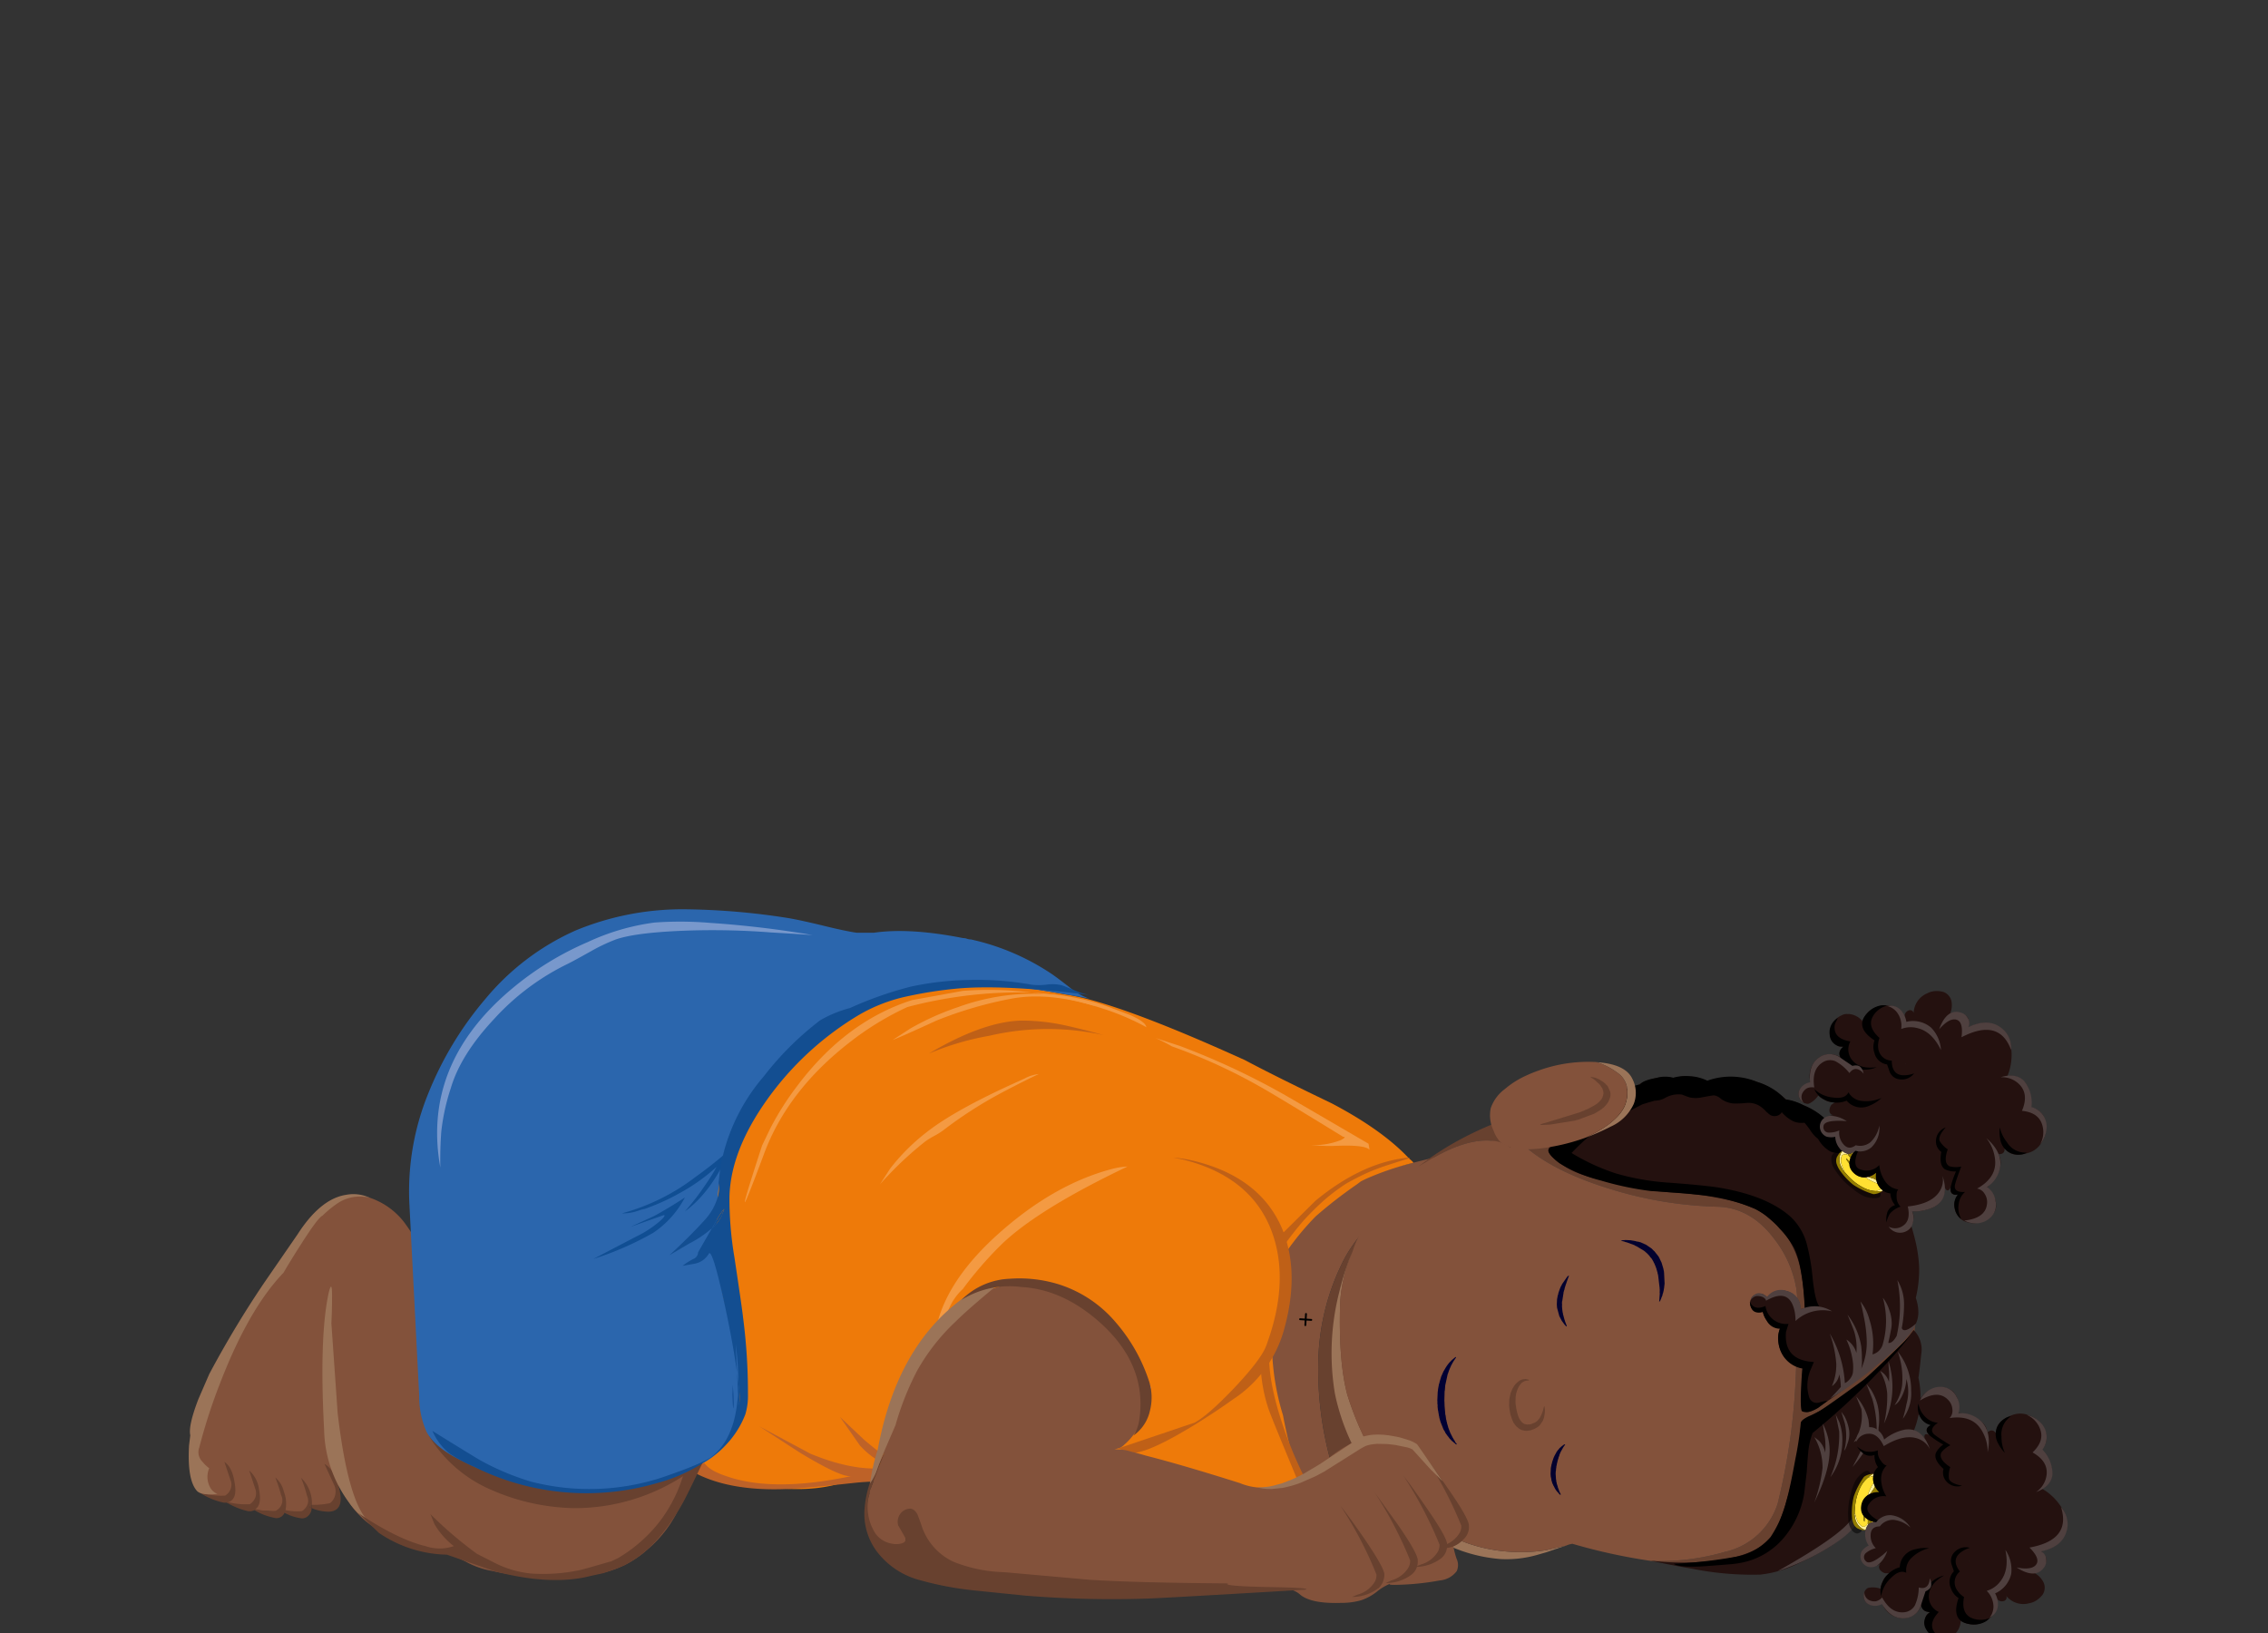 <svg xmlns="http://www.w3.org/2000/svg" xmlns:xlink="http://www.w3.org/1999/xlink" width="375" height="270" viewBox="0 0 375 270">
  <rect x="0" y="0" width="375" height="270" fill="#333333" stroke="none"/>
  <defs>
    <clipPath id="clip-path">
      <rect id="Rectangle_3840" data-name="Rectangle 3840" width="375" height="270" transform="translate(7297 -12545.02)" fill="#fff" stroke="#707070" stroke-width="1" opacity="0.7"/>
    </clipPath>
  </defs>
  <g id="Mask_Group_16307" data-name="Mask Group 16307" transform="translate(-7297 12545.02)" clip-path="url(#clip-path)">
    <g id="baby_GIRL_laying_ds" data-name="baby GIRL laying ds" transform="translate(7248.104 -12610.52)">
      <g id="Group_18747" transform="translate(80.104 215.85)">
        <g id="Group_69283" data-name="Group 69283" transform="translate(164.585 68.551)">
          <g id="Group_69282" data-name="Group 69282" transform="translate(0)">
            <g id="Group_69281" data-name="Group 69281">
              <path id="Path_54489" data-name="Path 54489" d="M934.529,409.036q3.056-.982-.928-11.734-5.185-12.389-6.058-15.992a19.171,19.171,0,0,0-1.31,3.22,10.71,10.71,0,0,1-1.474,3.22,69.259,69.259,0,0,0-7.641,7.7,11.816,11.816,0,0,0-2.62,9.988q.6.164,3.875,1.2,3.166,1.037,3.875,1.2a45.152,45.152,0,0,0,6.386.982,3.959,3.959,0,0,0,2.838-.982q.273-.218,1.419.6Q934.092,409.309,934.529,409.036Z" transform="translate(-914.251 -381.31)" fill="#ee7a09"/>
            </g>
          </g>
        </g>
        <g id="Group_69286" data-name="Group 69286" transform="translate(179.099 39.733)">
          <g id="Group_69285" data-name="Group 69285" transform="translate(0 0)">
            <g id="Group_69284" data-name="Group 69284">
              <path id="Path_54490" data-name="Path 54490" d="M1018.541,226.745a71.764,71.764,0,0,1,8.569-5.731l-10.643,2.62a38.108,38.108,0,0,1-7.914,1.092,12.757,12.757,0,0,1-7.586-2.183q-5.676,18.393-5.84,26.907a40.943,40.943,0,0,0,1.692,15.5,75.224,75.224,0,0,0,2.565,9.988q.819,3.111,2.893.982,1.037-1.146,2.51-3.056a57.089,57.089,0,0,1-2.128-17.356,38.566,38.566,0,0,1,3.93-15.719Q1009.481,233.731,1018.541,226.745Z" transform="translate(-994.984 -221.014)" fill="#83523b"/>
            </g>
          </g>
        </g>
        <g id="Group_69289" data-name="Group 69289" transform="translate(186.746 36.731)">
          <g id="Group_69288" data-name="Group 69288" transform="translate(0)">
            <g id="Group_69287" data-name="Group 69287">
              <path id="Path_54491" data-name="Path 54491" d="M1069.039,218.18q1.746-13.863,1.419-13.863a1.454,1.454,0,0,0-.655.164q-3.766,1.583-7.8,2.838a71.729,71.729,0,0,0-8.569,5.731q-9.06,6.986-11.953,13.044a38.572,38.572,0,0,0-3.93,15.719,57.073,57.073,0,0,0,2.129,17.356,7.066,7.066,0,0,1,2.783-.328,50.388,50.388,0,0,1,11.3,3q.437.164,4.8-7.423a66.325,66.325,0,0,0,6.986-15.664Q1067.128,233.134,1069.039,218.18Z" transform="translate(-1037.519 -204.317)" fill="#68412f"/>
            </g>
          </g>
        </g>
        <g id="Layer_1" transform="translate(183.749 66.895)">
          <g id="Layer_3">
            <g id="Group_69291" data-name="Group 69291">
              <g id="Group_69290" data-name="Group 69290">
                <path id="Path_54492" data-name="Path 54492" d="M0,.873.928.928.982,0M.873,1.856.928.928l.928.055" fill="none" stroke="#000" stroke-linecap="round" stroke-linejoin="round" stroke-width="0.304"/>
              </g>
            </g>
          </g>
        </g>
        <g id="Group_69294" data-name="Group 69294" transform="translate(80.723 10.956)">
          <g id="Group_69293" data-name="Group 69293">
            <g id="Group_69292" data-name="Group 69292">
              <path id="Path_54493" data-name="Path 54493" d="M749.636,345.749q.162-.054-.656-.71-4.369-4.692-12.773-9.115-9.762-4.692-14.346-7.146-21.286-9.663-29.636-10.858-7.371-1.312-12.288-2.076-9.223-1.42-12.333-.926a21.11,21.11,0,0,0-6.112,2.292q-4.477,2.4-5.9,3.11-5.618,3.164-12.171,12.827-6.768,11.074-9.771,15.227a16.336,16.336,0,0,0-3.272,8.234,37.388,37.388,0,0,0,.818,8.953q.926,5.735-1.2,16.98-2.184,11.515-2.076,12.656,1.088,1.636,10.7,3.5,11.137,2.184,17.681-.44a20.688,20.688,0,0,1,9.987-.98q5.187.548,5.843,1.636.27.494-3.82-12.989l1.312-.378q6.059-10.319,11.892-14.634,3.551-2.616,7.919-.108a21.526,21.526,0,0,1,6.93,7.263,24.844,24.844,0,0,1,3.712,8.782q.71,4.369-1.969,4.692-1.034.171-1.034.494a68.126,68.126,0,0,1,7.587,4.153q5.241,3.11,7.038,2.014.98-.485,3.82-6.22,2.894-5.9,2.841-7.694,0-.386,1.636-1.034,1.744-.773,1.744-1.1.171-1.582,1.1-1.8,1.034-.225,1.42-1.753,2.508-5.348,2.616-5.618a26.018,26.018,0,0,0,.656-3.326,12.059,12.059,0,0,1,.872-3.227,5.089,5.089,0,0,0-.378-2.175,6.624,6.624,0,0,1-.44-2.13,44.994,44.994,0,0,1,5.951-7.533,75.347,75.347,0,0,1,6.823-5.294l.656-.494.764-.378A46.9,46.9,0,0,1,749.636,345.749Z" transform="translate(-627.922 -314.79)" fill="#ee7a09"/>
            </g>
          </g>
        </g>
        <g id="Group_69297" data-name="Group 69297" transform="translate(159.866 21.286)">
          <g id="Group_69296" data-name="Group 69296" transform="translate(0 0)">
            <g id="Group_69295" data-name="Group 69295">
              <path id="Path_54494" data-name="Path 54494" d="M923.371,136.848l-.164-.982L910,128.17a121.885,121.885,0,0,0-17.956-8.46q-3.329-1.092-4.039-1.31a26.945,26.945,0,0,1,2.674,1.364,92.13,92.13,0,0,1,14.573,6.659q2.456,1.364,13.754,8.3.655,0-.382.546a12.2,12.2,0,0,1-4.967.819,33.033,33.033,0,0,0,4.748.109q3.711-.109,4.748.491Z" transform="translate(-888.004 -118.4)" fill="#f49a42"/>
            </g>
          </g>
        </g>
        <g id="Group_69300" data-name="Group 69300" transform="translate(0.208 47.335)">
          <g id="Group_69299" data-name="Group 69299" transform="translate(0 0)">
            <g id="Group_69298" data-name="Group 69298">
              <path id="Path_54495" data-name="Path 54495" d="M200.984,520.788q-1.861,2.292-5.411,7.146a76.586,76.586,0,0,0-5.07,6.993q-2.4,3.982-6.5,12.548a40.1,40.1,0,0,0-3.272,7.973,15.747,15.747,0,0,0-.162,8.512,4.184,4.184,0,0,0,2.724,3.056q1.143.359,3.515,1.061.274-.162.431.162l1.735.414a16.535,16.535,0,0,0,3.982.656,58.782,58.782,0,0,0,6.112.108q.162,0,.6-.656.378-.6.548-.485a3.984,3.984,0,0,0,2.508.593q1.249-.054,1.582-.593l.27-3.766.225.593v.054q2.831,5.735,7.128,7.56a63.507,63.507,0,0,0,8.126,2.876,25.715,25.715,0,0,1,5.654,2.1,13.351,13.351,0,0,0,4.252,1.492,45.032,45.032,0,0,0,17.519.494,16.7,16.7,0,0,0,8.243-4.045,19.587,19.587,0,0,0,5.456-7.425l.324-.764q-.162-1.141,1.861-8.836,1.96-7.479,1.636-8.737-1.151,0-9.825,7.973-8.458,7.8-9.717,7.425l-2.454.539q-3.389.44-8.512-2.238-7.425-3.82-8.351-4.144a17.863,17.863,0,0,1-3.6-.872q-.71-.332-.872-3.164a17.7,17.7,0,0,1,2.238-.225,9,9,0,0,0,2.238-.27q-4.7-6.382-5.465-8.458-1.69-4.476,1.861-8.189.27-.324-.872-2.841-1.151-2.454-.764-2.67a33.531,33.531,0,0,0-5.079-10.7,12.027,12.027,0,0,0-6-4.53Q204.858,515.988,200.984,520.788Z" transform="translate(-180.06 -517.147)" fill="#83523b"/>
            </g>
          </g>
        </g>
        <g id="Group_69303" data-name="Group 69303" transform="translate(39.684 86.998)">
          <g id="Group_69302" data-name="Group 69302">
            <g id="Group_69301" data-name="Group 69301">
              <path id="Path_54496" data-name="Path 54496" d="M219.5,483.924l.546.873a22.258,22.258,0,0,0,9.224,7.859,35.678,35.678,0,0,0,14.19,3.275,33.011,33.011,0,0,0,18.83-5.785Z" transform="translate(-219.496 -483.924)" fill="#68412f"/>
            </g>
          </g>
        </g>
        <g id="Group_69306" data-name="Group 69306" transform="translate(47.871 86.07)">
          <g id="Group_69305" data-name="Group 69305" transform="translate(0)">
            <g id="Group_69304" data-name="Group 69304">
              <path id="Path_54497" data-name="Path 54497" d="M265.035,478.763q1.419.819,6.386,2.893a30.888,30.888,0,0,1,6.058,3.111,16.565,16.565,0,0,0,3.875,2.893l1.419.491q.6-.164,5.458-1.692a44.752,44.752,0,0,1,5.567-1.419,16.526,16.526,0,0,0,6.768-2.347,1.173,1.173,0,0,0-.655-1.146v-.055Q298.11,480.51,265.035,478.763Z" transform="translate(-265.035 -478.763)" fill="#f8c8bc"/>
            </g>
          </g>
        </g>
        <g id="Group_69309" data-name="Group 69309" transform="translate(36.418)">
          <g id="Group_69308" data-name="Group 69308">
            <g id="Group_69307" data-name="Group 69307">
              <path id="Path_54498" data-name="Path 54498" d="M494,268.619a10.048,10.048,0,0,1-3.317-1.888q-2.454-1.915-3.326-2.454a39.072,39.072,0,0,0-12.989-5.456H474.2l-.333-.063-.324-.108-.387-.054h-.108q-8.836-1.744-14.733-.872h-2.787q-1.906-.27-5.9-1.258-3.874-.926-5.618-1.2a116,116,0,0,0-16.486-1.42,46.193,46.193,0,0,0-18.5,3.5A41.061,41.061,0,0,0,394.077,268.7a56.442,56.442,0,0,0-9.438,15.659,42.858,42.858,0,0,0-3.11,17.906l1.636,31.982a14.4,14.4,0,0,0,1.249,6.059q1.537,2.778,6.337,4.962a45.637,45.637,0,0,0,18.715,4.863,66.987,66.987,0,0,0,7.1-.656,35.544,35.544,0,0,0,6.876-1.528,54.746,54.746,0,0,1,5.447-2.04,10.22,10.22,0,0,0,3.326-1.951,11.033,11.033,0,0,0,3.236-4.252,8.995,8.995,0,0,0,.593-5.079,25.979,25.979,0,0,0-1.852-13.969,46.231,46.231,0,0,1-1.915-11.407q-.054-2.077.117-4.8a36.243,36.243,0,0,1,.485-5.9,13.672,13.672,0,0,1,2.4-5.4,44.216,44.216,0,0,1,17.8-20.252,31.5,31.5,0,0,1,14.193-6.166,52.639,52.639,0,0,1,13.42-.162Q485.749,267.053,494,268.619Z" transform="translate(-381.48 -253.85)" fill="#2b66ad"/>
            </g>
          </g>
        </g>
        <g id="Group_69312" data-name="Group 69312" transform="translate(136.67 95.513)">
          <g id="Group_69311" data-name="Group 69311">
            <g id="Group_69310" data-name="Group 69310">
              <path id="Path_54499" data-name="Path 54499" d="M763.78,532.048a24.607,24.607,0,0,0-4.8-.764q3.493,1.856,2.729,3.329.109,1.31,2.183,1.091,2.074-.164,2.4-1.255Q766.728,532.922,763.78,532.048Z" transform="translate(-758.978 -531.284)" fill="#bf6017"/>
            </g>
          </g>
        </g>
        <g id="Group_69315" data-name="Group 69315" transform="translate(83.559 83.938)">
          <g id="Group_69314" data-name="Group 69314" transform="translate(0)">
            <g id="Group_69313" data-name="Group 69313">
              <path id="Path_54500" data-name="Path 54500" d="M671.817,724.516l-3.991-3.766,3.281,4.7q3.164,3.434,6.22,3.218a54.171,54.171,0,0,1-5.51-4.153m12.225,7.425a31.507,31.507,0,0,0,7.856,1.2q-4.638-.818-7.856-1.2m7.856,1.2,1.312.216q9.115,1.582,14.679.494-4.09-.935-13.591-.71h-2.4M649,730.521q-2.787-.926-3.551-2.121l-.018-.027h-.584a11.307,11.307,0,0,1-1.151,1.546q6.445,3.443,17.25,2.625,2.948-.216,8.953-.872a44.09,44.09,0,0,1,8.737-.108,38.445,38.445,0,0,1,5.4.377,28.77,28.77,0,0,1-2.894-1.088,34.285,34.285,0,0,1-3.658-2.076q-6,1.582-14.571-1.969l-8.458-4.53,6.661,4.315q6.931,4.207,8.566,3.928Q656.752,733.254,649,730.521Z" transform="translate(-643.7 -720.75)" fill="#be6228"/>
            </g>
          </g>
        </g>
        <g id="Group_69318" data-name="Group 69318" transform="translate(117.623 91.201)">
          <g id="Group_69317" data-name="Group 69317" transform="translate(0)">
            <g id="Group_69316" data-name="Group 69316">
              <path id="Path_54501" data-name="Path 54501" d="M654.17,507.573l-.6-.273-.546.109Z" transform="translate(-653.024 -507.301)" fill="#bf6017"/>
            </g>
          </g>
        </g>
        <g id="Group_69321" data-name="Group 69321" transform="translate(158.338 77.611)">
          <g id="Group_69320" data-name="Group 69320">
            <g id="Group_69319" data-name="Group 69319">
              <path id="Path_54502" data-name="Path 54502" d="M880.267,433.4l-.164-.655-.6-1.037v.327Z" transform="translate(-879.503 -431.706)" fill="#d59d87"/>
            </g>
          </g>
        </g>
        <g id="Group_69324" data-name="Group 69324" transform="translate(158.338 77.611)">
          <g id="Group_69323" data-name="Group 69323">
            <g id="Group_69322" data-name="Group 69322">
              <path id="Path_54503" data-name="Path 54503" d="M880.267,433.4l-.164-.655-.6-1.037v.327Z" transform="translate(-879.503 -431.706)" fill="#d59d87"/>
            </g>
          </g>
        </g>
        <g id="Group_69327" data-name="Group 69327" transform="translate(177.222 70.406)">
          <g id="Group_69326" data-name="Group 69326" transform="translate(0)">
            <g id="Group_69325" data-name="Group 69325">
              <path id="Path_54504" data-name="Path 54504" d="M990.6,415.483a1.827,1.827,0,0,1,1.255-.218,68.007,68.007,0,0,1-4.039-9.988q-2.775-8.853-1.419-13.645-.158.417-.382.928a24.711,24.711,0,0,1-1.474,2.947,25.421,25.421,0,0,0,1.31,8.3Q986.238,405,990.6,415.483Z" transform="translate(-984.546 -391.632)" fill="#bf6017"/>
            </g>
          </g>
        </g>
        <g id="Group_69330" data-name="Group 69330" transform="translate(153.699 41.043)">
          <g id="Group_69329" data-name="Group 69329">
            <g id="Group_69328" data-name="Group 69328">
              <path id="Path_54505" data-name="Path 54505" d="M881.206,256.354q2.565-9.551-.6-16.7-3.712-8.187-14.409-10.807a21.98,21.98,0,0,0-3.438-.546l1.419.273q11.68,2.838,15.009,12.28,2.838,8.132-1.037,18.557-.819,2.238-5.24,6.931-4.366,4.585-6.6,5.785L853.7,276.384a10.149,10.149,0,0,0,2.838.71q2.893-.382,9.824-4.639,3.439-2.129,6.331-4.2A20.21,20.21,0,0,0,881.206,256.354Z" transform="translate(-853.698 -228.3)" fill="#bf6017"/>
            </g>
          </g>
        </g>
        <g id="Group_69333" data-name="Group 69333" transform="translate(123.462 42.517)">
          <g id="Group_69332" data-name="Group 69332" transform="translate(0 0)">
            <g id="Group_69331" data-name="Group 69331">
              <path id="Path_54506" data-name="Path 54506" d="M714.6,236.934q-9.224,2.456-18.011,10.1-9.551,8.3-11.079,16.756a14.184,14.184,0,0,0,2.183-3.657,9.356,9.356,0,0,1,2.347-3.384,62.35,62.35,0,0,1,6.058-7.041q5.949-5.949,21.177-13.208A12.411,12.411,0,0,0,714.6,236.934Z" transform="translate(-685.508 -236.497)" fill="#f49a42"/>
            </g>
          </g>
        </g>
        <g id="Group_69336" data-name="Group 69336" transform="translate(180.006 41.043)">
          <g id="Group_69335" data-name="Group 69335" transform="translate(0)">
            <g id="Group_69334" data-name="Group 69334">
              <path id="Path_54507" data-name="Path 54507" d="M1021.806,228.41q.218-.109-.109-.109-7.641.764-15.391,7.15l-6.277,6.222.6,1.856a57.846,57.846,0,0,1,3.711-4.8,46.679,46.679,0,0,1,3.6-3.548,33.612,33.612,0,0,1,3.438-2.565q1.638-.928,3.166-1.637a34.939,34.939,0,0,1,3.329-1.31Z" transform="translate(-1000.029 -228.3)" fill="#bf6017"/>
            </g>
          </g>
        </g>
        <g id="Group_69339" data-name="Group 69339" transform="translate(91.941 13.317)">
          <g id="Group_69338" data-name="Group 69338" transform="translate(0)">
            <g id="Group_69337" data-name="Group 69337">
              <path id="Path_54508" data-name="Path 54508" d="M546.224,74.241l-8.405,1.528Q526.9,79.263,518.88,89.905a47.588,47.588,0,0,0-4.421,6.931l-1.419,2.947q-5.894,18.066.327,1.364,3.875-10.425,14.136-18.393a48.226,48.226,0,0,1,9.551-5.84,72.831,72.831,0,0,1,20.576-2.4,57.761,57.761,0,0,0-11.407-.273m14.736.6q-1.612-.21-3.329-.327a67.593,67.593,0,0,1,10.588,2.292A20.4,20.4,0,0,0,560.96,74.842Z" transform="translate(-510.172 -74.078)" fill="#f49a42"/>
            </g>
          </g>
        </g>
        <g id="Group_69342" data-name="Group 69342" transform="translate(86.676 49.97)">
          <g id="Group_69341" data-name="Group 69341" transform="translate(0 0)">
            <g id="Group_69340" data-name="Group 69340">
              <path id="Path_54509" data-name="Path 54509" d="M481.543,278.469q.491-1.255-.655.546v.6Z" transform="translate(-480.888 -277.954)" fill="#134d94"/>
            </g>
          </g>
        </g>
        <g id="Group_69345" data-name="Group 69345" transform="translate(89.897 78.593)">
          <g id="Group_69344" data-name="Group 69344">
            <g id="Group_69343" data-name="Group 69343">
              <path id="Path_54510" data-name="Path 54510" d="M499.018,440.391q0-1.583-.164-3.22l-.055,1.747Q498.909,442.3,499.018,440.391Z" transform="translate(-498.8 -437.171)" fill="#134d94"/>
            </g>
          </g>
        </g>
        <g id="Group_69348" data-name="Group 69348" transform="translate(41.07 2.032)">
          <g id="Group_69347" data-name="Group 69347" transform="translate(0 0)">
            <g id="Group_69346" data-name="Group 69346">
              <path id="Path_54511" data-name="Path 54511" d="M282.414,13.091q3.821.218,6.877.437a165.6,165.6,0,0,0-16.974-2.019,59.07,59.07,0,0,0-9.169-.055,37.627,37.627,0,0,0-11.025,3.22,50.488,50.488,0,0,0-12.717,7.859q-14.736,12.444-11.68,29.418-.055-3,.164-5.949a35.135,35.135,0,0,1,1.583-7.2q1.637-5.512,7.1-11.352a40.22,40.22,0,0,1,12.007-9.06q.928-.437,4.039-2.183a29.777,29.777,0,0,1,4.148-1.965q3.493-1.2,12.335-1.474A124.935,124.935,0,0,1,282.414,13.091Z" transform="translate(-227.202 -11.303)" fill="#7898cc"/>
            </g>
          </g>
        </g>
        <g id="Group_69351" data-name="Group 69351" transform="translate(116.367 13.956)">
          <g id="Group_69350" data-name="Group 69350" transform="translate(0 0)">
            <g id="Group_69349" data-name="Group 69349">
              <path id="Path_54512" data-name="Path 54512" d="M665.581,78.467q6.495-1.255,15.118,1.583a41.241,41.241,0,0,1,7.314,3.111q-.164-.928-2.838-2.074l-2.62-.982a36.377,36.377,0,0,0-25.652-.273,44.431,44.431,0,0,0-7.914,3.548l-2.947,1.91q1.8-.709,7.259-3.22A65.8,65.8,0,0,1,665.581,78.467Z" transform="translate(-646.042 -77.632)" fill="#f49a42"/>
            </g>
          </g>
        </g>
        <g id="Group_69354" data-name="Group 69354" transform="translate(114.293 27.222)">
          <g id="Group_69353" data-name="Group 69353">
            <g id="Group_69352" data-name="Group 69352">
              <path id="Path_54513" data-name="Path 54513" d="M655.3,154.162q3.111-1.637,5.458-2.729a6.175,6.175,0,0,0-2.292.71l-1.91.873q-9.606,4.366-14.19,7.914a33.865,33.865,0,0,0-6.167,6.113l-1.692,2.62a58.612,58.612,0,0,1,7.423-7.041,13.572,13.572,0,0,1,1.583-.982,11.494,11.494,0,0,0,1.692-1.092A69.282,69.282,0,0,1,655.3,154.162Z" transform="translate(-634.505 -151.42)" fill="#f49a42"/>
            </g>
          </g>
        </g>
        <g id="Group_69357" data-name="Group 69357" transform="translate(1.752 91.363)">
          <g id="Group_69356" data-name="Group 69356" transform="translate(0)">
            <g id="Group_69355" data-name="Group 69355">
              <path id="Path_54514" data-name="Path 54514" d="M194.493,765.547q-.387-2.624-1.7-3.5l.989,2.948a1.9,1.9,0,0,1,.054,1.474,2.035,2.035,0,0,1-.926,1.151,12.056,12.056,0,0,1-4.261-.548,11.279,11.279,0,0,0,3.928,1.69,1.853,1.853,0,0,0,.953-.072l-.045-.009Q194.964,768.189,194.493,765.547Z" transform="translate(-188.65 -762.05)" fill="#68412f"/>
            </g>
          </g>
        </g>
        <g id="Group_69360" data-name="Group 69360" transform="translate(6.282 92.784)">
          <g id="Group_69359" data-name="Group 69359" transform="translate(0)">
            <g id="Group_69358" data-name="Group 69358">
              <path id="Path_54515" data-name="Path 54515" d="M38.392,519.052a2.267,2.267,0,0,1,.055,1.474,2.378,2.378,0,0,1-.928,1.146,11.64,11.64,0,0,1-3.548-.327l-.273.055a11.779,11.779,0,0,0,3.493,1.419,1.721,1.721,0,0,0,1.092-.164,9.726,9.726,0,0,0,3.22,1.255,1.419,1.419,0,0,0,1.747-.819,7.837,7.837,0,0,0,2.511.873l.327.055a1.46,1.46,0,0,0,1.146-.491,1.633,1.633,0,0,0,.491-1.2l-.273-.109.055-.437h.273a5.758,5.758,0,0,0-1.8-4.475,20,20,0,0,1,.982,2.947,1.929,1.929,0,0,1,.109,1.419,2.378,2.378,0,0,1-.928,1.146,9.68,9.68,0,0,1-2.729-.164,5.432,5.432,0,0,0-.273-3.056,4.326,4.326,0,0,0-1.419-2.347A27.775,27.775,0,0,1,42.7,520.2a1.868,1.868,0,0,1-.437,2.238l-.055.055-.382.273a11.014,11.014,0,0,1-3.384-.273q1.092-.764.6-3.22A5.006,5.006,0,0,0,37.41,516.1Z" transform="translate(-33.699 -516.105)" fill="#68412f"/>
            </g>
          </g>
        </g>
        <g id="Group_69363" data-name="Group 69363" transform="translate(20.307 91.684)">
          <g id="Group_69362" data-name="Group 69362" transform="translate(0 0)">
            <g id="Group_69361" data-name="Group 69361">
              <path id="Path_54516" data-name="Path 54516" d="M116.35,514.352q-.709-3.329-2.51-4.366l1.528,3.329a2.517,2.517,0,0,1,.273,1.692,2.291,2.291,0,0,1-.873,1.473,12.457,12.457,0,0,1-3,.273l-.055.546a7.39,7.39,0,0,0,2.783.6Q117.114,517.844,116.35,514.352Z" transform="translate(-111.711 -509.986)" fill="#68412f"/>
            </g>
          </g>
        </g>
        <g id="Group_69366" data-name="Group 69366" transform="translate(20.034 98.451)">
          <g id="Group_69365" data-name="Group 69365" transform="translate(0)">
            <g id="Group_69364" data-name="Group 69364">
              <path id="Path_54517" data-name="Path 54517" d="M110.521,547.628h-.273l-.055.437.273.109Z" transform="translate(-110.193 -547.628)" fill="#68412f"/>
            </g>
          </g>
        </g>
        <g id="Group_69369" data-name="Group 69369" transform="translate(22.104 62.387)">
          <g id="Group_69368" data-name="Group 69368">
            <g id="Group_69367" data-name="Group 69367">
              <path id="Path_54518" data-name="Path 54518" d="M123.185,353.081q.109-2.238.109-3.984.055-3.493-.546-1.092-1.583,7.2-.764,22.7a20.853,20.853,0,0,0,4.039,11.9,12.718,12.718,0,0,0,3.657,3.548q-3.657-2.838-5.458-18.229Z" transform="translate(-121.705 -347.027)" fill="#9b7458"/>
            </g>
          </g>
        </g>
        <g id="Group_69372" data-name="Group 69372" transform="translate(0 47.095)">
          <g id="Group_69371" data-name="Group 69371">
            <g id="Group_69370" data-name="Group 69370">
              <path id="Path_54519" data-name="Path 54519" d="M201.016,519.372a18.47,18.47,0,0,1,2.454-2.023,6.64,6.64,0,0,1,5.4-.926,6.409,6.409,0,0,0-3.982-.494q-4.207.656-7.973,6.5l-5.564,8.072a167.974,167.974,0,0,0-9.061,15.065l-1.8,4.153q-1.69,4.413-1.33,5.96l-.207,1.681q-.324,5.726,1.321,7.533.764.764,3.38.485a2.374,2.374,0,0,1-1.088-.872,3.643,3.643,0,0,1-.279-3.38,6.307,6.307,0,0,1-1.142-1.1,2.211,2.211,0,0,1-.494-2.346,92.054,92.054,0,0,1,3.551-10.912q4.692-12.063,10.364-17.96,1.312-2.238,2.787-4.53Q200.252,519.7,201.016,519.372Z" transform="translate(-178.904 -515.815)" fill="#9b7458"/>
            </g>
          </g>
        </g>
        <g id="Group_69375" data-name="Group 69375" transform="translate(28.008 91.515)">
          <g id="Group_69374" data-name="Group 69374" transform="translate(0 0)">
            <g id="Group_69373" data-name="Group 69373">
              <path id="Path_54520" data-name="Path 54520" d="M389.927,763.565a3.426,3.426,0,0,1-1.3.764,23.884,23.884,0,0,1-4.045,8.243,24.428,24.428,0,0,1-6.876,6.059l-1.249.6h-.117q-4.476,1.312-5.07,1.42a29.165,29.165,0,0,1-8.027.548,17.214,17.214,0,0,1-6.059-1.807l-2.67-1.366h-.054a65.334,65.334,0,0,1-7.811-6.652l.656,1.636a12.7,12.7,0,0,0,3.218,3.659,7.262,7.262,0,0,1-4.692,0q-4.584-1.1-11.128-5.465l3.434,3.281a20.642,20.642,0,0,0,11.245,3.6l8.018,2.786q9.34,2.4,15.829.71l2.022-.44q1.969-.647,3.5-1.3a18.958,18.958,0,0,0,6.049-5.025,34.543,34.543,0,0,0,3.883-5.843q1.088-2.121,2.957-6.068Z" transform="translate(-334.7 -762.9)" fill="#68412f"/>
            </g>
          </g>
        </g>
        <g id="Group_69378" data-name="Group 69378" transform="translate(71.613 37.223)">
          <g id="Group_69377" data-name="Group 69377" transform="translate(0 0)">
            <g id="Group_69376" data-name="Group 69376">
              <path id="Path_54521" data-name="Path 54521" d="M397.1,220.093a7.428,7.428,0,0,0,2.183-.273l1.528-.491-.327.164a36.18,36.18,0,0,0,6.331-2.838,30.888,30.888,0,0,0,5.949-4.257,30.443,30.443,0,0,1-1.8,2.893,42.365,42.365,0,0,1-3.438,4.475q5.13-3.711,8.514-12.717a15.609,15.609,0,0,1-2.292,3.548q-2.129,1.8-4.421,3.438A35,35,0,0,1,397.1,220.093Z" transform="translate(-397.097 -207.049)" fill="#104e93"/>
            </g>
          </g>
        </g>
        <g id="Group_69381" data-name="Group 69381" transform="translate(66.919 47.647)">
          <g id="Group_69380" data-name="Group 69380">
            <g id="Group_69379" data-name="Group 69379">
              <path id="Path_54522" data-name="Path 54522" d="M382.668,267.928q.273.109-.546.873a17.313,17.313,0,0,1-4.039,2.674l-7.1,3.711a50.793,50.793,0,0,0,9.879-4.312,15.889,15.889,0,0,0,5.24-5.84q-2.674,1.747-5.076,3.056l-3.93,1.8Z" transform="translate(-370.988 -265.035)" fill="#104e93"/>
            </g>
          </g>
        </g>
        <g id="Group_69384" data-name="Group 69384" transform="translate(122.371 18.389)">
          <g id="Group_69383" data-name="Group 69383" transform="translate(0)">
            <g id="Group_69382" data-name="Group 69382">
              <path id="Path_54523" data-name="Path 54523" d="M708.363,104.7q-4.148-1.146-6.768-1.692a33.021,33.021,0,0,0-7.1-.71q-6.331.273-15.064,5.458a45.87,45.87,0,0,1,9.988-2.947A42.669,42.669,0,0,1,708.363,104.7Z" transform="translate(-679.437 -102.29)" fill="#bf6017"/>
            </g>
          </g>
        </g>
        <g id="Group_69387" data-name="Group 69387" transform="translate(40.285 11.655)">
          <g id="Group_69386" data-name="Group 69386">
            <g id="Group_69385" data-name="Group 69385">
              <path id="Path_54524" data-name="Path 54524" d="M324.407,65.621a9.681,9.681,0,0,1-2.565,0,50.864,50.864,0,0,0-10.425-.764,49.225,49.225,0,0,0-9.442,1.092,60.749,60.749,0,0,0-10.1,3.548,19.927,19.927,0,0,0-4.912,2.019,50.1,50.1,0,0,0-9.333,9.278,31.616,31.616,0,0,0-6.549,12.28q-.382,1.474-.655,2.947l-.273,2.4a5.324,5.324,0,0,1-.055,2.019,9.4,9.4,0,0,1-2.129,3.984q-2.4,2.674-5.949,5.949l3.22-1.91a18.016,18.016,0,0,0,3.82-2.565l1.092-1.91q1.419-2.183.655-.546a3.165,3.165,0,0,1-.6,1.146,5.705,5.705,0,0,1-1.146,1.31l-2.292,3.984a1.226,1.226,0,0,1-.764,1.092,10.108,10.108,0,0,0-1.8,1.146l1.856-.327a3.457,3.457,0,0,0,2.456-1.637q.491-1.037,2.183,6.331,1.637,7.1,2.511,13.317l-.218-4.748a52.961,52.961,0,0,1,.437,6.549,13.219,13.219,0,0,1,.164,3.166q-.055,1.037-.218-1.419l-.055.546q-.546,6.877-4.312,9.77-1.474,1.146-8.187,3.438a38.681,38.681,0,0,1-21.613.71,42.421,42.421,0,0,1-8.46-3.548q-1.583-.928-7.914-4.857a9.945,9.945,0,0,0,2.729,3.657,22.176,22.176,0,0,0,4.093,2.238A41.594,41.594,0,0,0,260,148.034,26.758,26.758,0,0,0,268.627,144a15.3,15.3,0,0,0,5.949-7.314,10.618,10.618,0,0,0,.437-3.329,96.313,96.313,0,0,0-.819-12.771q-.109-1.146-1.419-9.879a58.123,58.123,0,0,1-.819-10.042q.218-8.187,7.2-17.356a50.326,50.326,0,0,1,14.19-12.662,26.842,26.842,0,0,1,7.859-3.056,69.043,69.043,0,0,1,8.351-1.31q7.613-.707,21.886,1.037a8.963,8.963,0,0,1-2.183-.655q-1.856-.764-2.347-.928A6.64,6.64,0,0,0,324.407,65.621Z" transform="translate(-222.836 -64.832)" fill="#134e91"/>
            </g>
          </g>
        </g>
        <g id="Group_69390" data-name="Group 69390" transform="translate(86.513 49.565)">
          <g id="Group_69389" data-name="Group 69389" transform="translate(0 0)">
            <g id="Group_69388" data-name="Group 69388">
              <path id="Path_54525" data-name="Path 54525" d="M481.779,276.406h-.055q.764-1.637-.655.546l-1.092,1.91a5.7,5.7,0,0,0,1.146-1.31A3.252,3.252,0,0,0,481.779,276.406Z" transform="translate(-479.977 -275.704)" fill="#134e91"/>
            </g>
          </g>
        </g>
        <g id="Group_69393" data-name="Group 69393" transform="translate(90.661 76.628)">
          <g id="Group_69392" data-name="Group 69392" transform="translate(0)">
            <g id="Group_69391" data-name="Group 69391">
              <path id="Path_54526" data-name="Path 54526" d="M503.432,431.208a13.021,13.021,0,0,0-.164-3.165l-.218-1.8.164,3.548Q503.378,432.245,503.432,431.208Z" transform="translate(-503.05 -426.242)" fill="#134e91"/>
            </g>
          </g>
        </g>
      </g>
      <g id="Layer_2" transform="translate(267.506 221.041)">
        <g id="face" transform="translate(99.756 26.171) rotate(92.649)">
          <g id="Group_69396" data-name="Group 69396" transform="translate(0 0)">
            <g id="Group_69395" data-name="Group 69395">
              <g id="Group_69394" data-name="Group 69394">
                <path id="Path_54527" data-name="Path 54527" d="M10.2,71.458A6.009,6.009,0,0,1,10.719,69l.464-.782Q10.255,67.865,7.1,63.4a35.732,35.732,0,0,0-4.229-5.359q3.853,15.527,12.2,25.232l-.782-1.217q-4.229-6.141-4.085-10.6M32.242,19.893q3.071-.608,13.557-.579a105.425,105.425,0,0,1,22.1,2,11.852,11.852,0,0,1,8.43,8.372A38.363,38.363,0,0,1,78.39,41.793Q79.546,29.706,76.3,21.6A31.915,31.915,0,0,0,68.193,9.58q-6-5.417-15.672-7.793Q47.228.738,42.758.31A52.061,52.061,0,0,0,33.025.165a30.431,30.431,0,0,0-8.517,2.057,27.536,27.536,0,0,0-5.1,2.752,47.956,47.956,0,0,0-11.5,11.819A48.66,48.66,0,0,0,.116,34.957a43.376,43.376,0,0,0,0,6.344A116.478,116.478,0,0,0,2.2,55.177q8.789,3.174,9.1,10.081,3.708-5.012,6-13.963A65.52,65.52,0,0,0,19.38,33.537q-.116-5.5,4.9-9.647A18.4,18.4,0,0,1,32.242,19.893Z" fill="#68412f"/>
                <path id="Path_54528" data-name="Path 54528" d="M24.392,1.912A32.351,32.351,0,0,0,5.823,16.107,39.483,39.483,0,0,0,.7,29.519,41.217,41.217,0,0,0,0,34.647,48.66,48.66,0,0,1,7.793,16.483a47.956,47.956,0,0,1,11.5-11.819,27.536,27.536,0,0,1,5.1-2.752M76.275,77.231a25.321,25.321,0,0,0,2.839-10.95,18.527,18.527,0,0,0-.9-5.736q-.29-.869-.608-1.8-.84-2.086-1.217-3.129,0,.029.9,3.245.174.84.29,1.68a27.925,27.925,0,0,1,.145,6.344q-1.188,12.8-13.876,20.655a50.1,50.1,0,0,1-10.805,5.417q-5.475,1.709-15.064,1.854a23.892,23.892,0,0,1-6.808-1.072l-1.8-.608,1.535.55a48.272,48.272,0,0,0,5.359,1.362,40.812,40.812,0,0,0,16.773-.058,35.81,35.81,0,0,0,13.992-7.126,32.86,32.86,0,0,0,9.241-10.632M52.4,1.477A49.045,49.045,0,0,0,42.642,0Q47.113.428,52.4,1.477Z" transform="translate(0.116 0.31)" fill="#9b7458"/>
                <path id="Path_54529" data-name="Path 54529" d="M43.6,0Q33.112-.028,30.041.581a18.4,18.4,0,0,0-7.966,4q-5.012,4.143-4.9,9.647a65.52,65.52,0,0,1-2.086,17.758q-2.289,8.951-6,13.963Q8.789,39.039,0,35.865q.317,1.467.666,2.868A35.731,35.731,0,0,1,4.9,44.092Q8.053,48.553,8.98,48.9l-.464.782A6.009,6.009,0,0,0,8,52.145q-.145,4.461,4.085,10.6l.782,1.217q.637.753,1.333,1.477a34.924,34.924,0,0,0,9.1,7.068,17.243,17.243,0,0,0,4,1.622l1.8.608a23.894,23.894,0,0,0,6.808,1.072q9.589-.145,15.064-1.854a50.1,50.1,0,0,0,10.805-5.417Q74.45,60.691,75.638,47.887a27.926,27.926,0,0,0-.145-6.344q-.116-.84-.29-1.68-.9-3.216-.9-3.245a3.938,3.938,0,0,1-.348-1.014,94.886,94.886,0,0,0,2.231-13.123,38.363,38.363,0,0,0-2.057-12.109A11.853,11.853,0,0,0,65.7,2,105.425,105.425,0,0,0,43.6,0Z" transform="translate(2.202 19.312)" fill="#83523b"/>
              </g>
            </g>
          </g>
        </g>
        <g id="hair_top" transform="translate(101.325 24.023) rotate(92.649)">
          <g id="color" transform="translate(0.14 0)">
            <g id="Group_69399" data-name="Group 69399" transform="translate(0 0)">
              <g id="Group_69398" data-name="Group 69398">
                <g id="Group_69397" data-name="Group 69397">
                  <path id="Path_54530" data-name="Path 54530" d="M59,1.893a3.68,3.68,0,0,0-1.419-.811A15.967,15.967,0,0,0,53.557.1,14.337,14.337,0,0,0,48.168.5Q46.717.356,44.2.213a4.544,4.544,0,0,0-3.882,1.448,46.88,46.88,0,0,1,8,7.01,52.867,52.867,0,0,1,7.329,9.936,2.423,2.423,0,0,0,.464.55,1.564,1.564,0,0,0,.869.377q3.418.174,3.534.174a49.665,49.665,0,0,1,5.649.9,57.285,57.285,0,0,1,8.053,2.144q4.722,1.97,5.939,11.472a44.269,44.269,0,0,1,.261,9.125q.55-3.071,1.014-6.866a50.831,50.831,0,0,0,.464-11.327,18.947,18.947,0,0,0-1.941-5.881,53.664,53.664,0,0,0-3.187-5.417,20.284,20.284,0,0,0-4.085-4.2,7.782,7.782,0,0,0-.985-1.8,13.74,13.74,0,0,0-2.26-2.491,9.649,9.649,0,0,0-3.216-1.593,18.641,18.641,0,0,0-4.114-.9A4.563,4.563,0,0,0,59,1.893M37.189,1.024a7.122,7.122,0,0,0-2.173.521,20.544,20.544,0,0,0-5.1-.319,23.246,23.246,0,0,0-4.664.927q-6.315,1.854-9.386,4.983a11.876,11.876,0,0,0-4.2,2.723,9.209,9.209,0,0,0-2.636,4.258,3.251,3.251,0,0,0-1.159,1.188A4.355,4.355,0,0,0,7.148,16.9a12.386,12.386,0,0,0-3.216,4.9A10.779,10.779,0,0,0,3.266,24.4q-1.3,1.883-1.333,1.912a14.073,14.073,0,0,0-1.68,4.2,12.024,12.024,0,0,0-.029,4.78,7.419,7.419,0,0,0,.608,2.346,6.884,6.884,0,0,0-.666,2.984,5.656,5.656,0,0,0,.406,2.549,7.017,7.017,0,0,0,.261,3.476A9.711,9.711,0,0,0,2.31,49.576,38.473,38.473,0,0,0,12.826,63.134a.837.837,0,0,0,.956.145,2.683,2.683,0,0,0,.782-.666,13.863,13.863,0,0,0,2.694-5.272q.377-1.217,1.275-5.968A52.176,52.176,0,0,0,19.46,41.9a50.287,50.287,0,0,1,.492-6.6q.84-6.17,2.665-8.43.724-.927,1.1-1.391a11,11,0,0,1,1.159-1.333,14.364,14.364,0,0,1,6.055-3.274A40.218,40.218,0,0,1,37.595,19.8a5.478,5.478,0,0,0,.145.7,3,3,0,0,0-.55.087A2.841,2.841,0,0,0,35.8,21.3a3.2,3.2,0,0,0-.84,1.333,3.092,3.092,0,0,0-.116,1.564,2.968,2.968,0,0,0,.84,1.564,2.658,2.658,0,0,0,.406.348l-.319.319-.2.348a2.532,2.532,0,0,0-.058.637v.232l.087.261a1.389,1.389,0,0,0,.9.869,1.422,1.422,0,0,0,1.246-.058,1.5,1.5,0,0,0,.782-1.014l.029-.261a1.564,1.564,0,0,0-.029-.492l-.116-.29a2.615,2.615,0,0,0,.406-.087,3.2,3.2,0,0,0,1.333-.84,2.865,2.865,0,0,0,.753-1.362,2.831,2.831,0,0,0,.087-.666,4.9,4.9,0,0,0,2.52.174,5.011,5.011,0,0,0,2.4-1.217,5.379,5.379,0,0,0,1.419-2.289,5.451,5.451,0,0,0,.145-.666,57.594,57.594,0,0,0,6.837-.2,1.234,1.234,0,0,0,.261-1.362q-.608-1.477-5.388-7.213a75.074,75.074,0,0,0-7.474-8.024A13.346,13.346,0,0,0,39.478,1.43,4.514,4.514,0,0,0,37.189,1.024Z" fill="#24110f"/>
                </g>
              </g>
            </g>
          </g>
          <g id="shade" transform="translate(0 2.241)">
            <g id="Group_69402" data-name="Group 69402" transform="translate(0 0)">
              <g id="Group_69401" data-name="Group 69401">
                <g id="Group_69400" data-name="Group 69400">
                  <path id="Path_54531" data-name="Path 54531" d="M37.271,15.18q-.9.761-4.722,1.333a34.145,34.145,0,0,0-5.591,1.246,9.636,9.636,0,0,0-4.229,2.81Q19.513,24.479,18.5,32.1q-.348,2.52-.521,9.444a40.446,40.446,0,0,1-1.1,8.227,34.668,34.668,0,0,1-3.042,7.5,37.031,37.031,0,0,1-5.3-5.62L5.26,45.945q-.087-.232-.377-1.043-.261-.811-.319-.927a3.548,3.548,0,0,0-.521-1.709,4.458,4.458,0,0,1-.7-2.781q.29-.84.406-1.275a4.811,4.811,0,0,0-.087-2q-.406-1.709-.435-2.028A2.275,2.275,0,0,1,3.754,33a4.206,4.206,0,0,0,.666-1.97,17.087,17.087,0,0,0-.174-2.2,3.58,3.58,0,0,1,.29-2.086,4.838,4.838,0,0,1,.753-1.072,3.393,3.393,0,0,0,.406-.464,2.875,2.875,0,0,0,.348-.464,1.482,1.482,0,0,0,.029-1.246,1.344,1.344,0,0,0-.579-.637A5.935,5.935,0,0,0,6.941,20.8a3.671,3.671,0,0,0,.116-1.767A12.137,12.137,0,0,1,8.418,17.9a5.512,5.512,0,0,0,1.217-1.246,5.322,5.322,0,0,0,1.97-2.115,3.738,3.738,0,0,0,.116-2.115q.666-.145,2.781-3.853Q16.587,4.838,16.124,4.9a10.306,10.306,0,0,0-5.33,3.737A17.284,17.284,0,0,0,9.229,11.79a4.3,4.3,0,0,0-1.941,2.781,11.237,11.237,0,0,0-3.1,4.751,8.415,8.415,0,0,0-.84,3.013A10.488,10.488,0,0,0,.683,27.144,11.428,11.428,0,0,0,.857,35.4a7.391,7.391,0,0,0-.608,2.955,7.7,7.7,0,0,0,.377,2.694A5.22,5.22,0,0,0,.8,43.859q.492,2.2,1.217,2.636.261,1.883,3.708,6.489a43.857,43.857,0,0,0,4.4,5.272q.377.377,1.622,1.448,1.362,1.159,1.68,1.362.377.2,1.159-.608a7.015,7.015,0,0,0,1.043-1.3,24.524,24.524,0,0,0,2.52-6.895,51.412,51.412,0,0,0,1.362-8.314q.087-4.954.261-7.966a30.366,30.366,0,0,1,1.912-9.473,13.245,13.245,0,0,1,3.042-4.172,16.978,16.978,0,0,1,2.955-2.491q2.752-1.593,10.11-2.289a4.775,4.775,0,0,1-.521-2.375m17.468,2.028q.406-.985-.7-2.636l-1.217-1.477a4.315,4.315,0,0,0,.29,1.217,1.593,1.593,0,0,1,.087.956,1.386,1.386,0,0,1-.782.869,7.689,7.689,0,0,1-1.564.377,6.862,6.862,0,0,1-2.868-.319l-1.477-.55q-.045,5.024-4.751,4.838L40.4,20.133a3.436,3.436,0,0,1-2.781,3.94q.929,1.832-.579,2.607,2.2-.237,1.593-2.2a4.338,4.338,0,0,0,1.362-.7,2.477,2.477,0,0,0,1.275-2.26,4.273,4.273,0,0,0,2.346.116,5.1,5.1,0,0,0,1.941-.753A4.767,4.767,0,0,0,47.671,17.5q1.441.054,1.97.058,4.925.058,5.1-.348M69.6,19.12a18.823,18.823,0,0,1,6.141,2.346,9.825,9.825,0,0,1,3.592,5.881A76.725,76.725,0,0,1,80.9,37.254q.55-.7.261-4.287-.116-1.188-.608-5.012a16.2,16.2,0,0,0-.492-2.433A12.186,12.186,0,0,0,75.6,19.148a15.084,15.084,0,0,0-7.271-2.9l-3.65-.261q-1.97-.029-3.042-.087a12.008,12.008,0,0,1-3.389-.579A118.8,118.8,0,0,0,47.758,4.983,75.225,75.225,0,0,0,41.5,0q6.663,6.2,7.735,7.5,4.345,5.417,5.3,6.808a18.456,18.456,0,0,1,1.014,1.854q.666,1.188,1.13,1.188a54.055,54.055,0,0,1,5.939.608Q67.573,18.627,69.6,19.12Z"/>
                </g>
              </g>
            </g>
          </g>
          <g id="light" transform="translate(32.346 1.314)">
            <g id="Group_69405" data-name="Group 69405" transform="translate(0 0)">
              <g id="Group_69404" data-name="Group 69404">
                <g id="Group_69403" data-name="Group 69403">
                  <path id="Path_54532" data-name="Path 54532" d="M6.576,20.018a6.244,6.244,0,0,1,.956-.087,6.613,6.613,0,0,1-1.883-5.968,5.462,5.462,0,0,0-.087,5.185,2.96,2.96,0,0,0-2.926,2.4,2.866,2.866,0,0,0,1.1,3.245q-.831,1.169-.348,1.941t.985.7a1.347,1.347,0,0,1-.666-.84,2.228,2.228,0,0,1,.116-1.072q.235-.51.579-.579Q2.41,21.836,4.722,20.6a5.821,5.821,0,0,1,1.854-.579m20.771-8.749a8.618,8.618,0,0,0-3.447.637l-1.246.666,2.752-.7a17.131,17.131,0,0,1,7.648,1.1,9.845,9.845,0,0,0-5.707-1.709M26.42,5.678a5.059,5.059,0,0,0-1.941-.29,10.311,10.311,0,0,0-3.621.319,9.019,9.019,0,0,0-2.665,1.3l-.811.724,2.4-1.072a18.6,18.6,0,0,1,6.634-.985m2.115,5.214q-.087-.2-1.1-.464a4.42,4.42,0,0,0-2.346-.174,7.542,7.542,0,0,0-2.173.84l-.753.579,1.883-.666a9.332,9.332,0,0,1,4.49-.116M27.086,9.386a3.821,3.821,0,0,0-2.144-1.767,9.382,9.382,0,0,1,3.505.521q1.014.406,2.752,1.246a21.961,21.961,0,0,0-2.26-1.593,5.682,5.682,0,0,0-2.9-.927,14.272,14.272,0,0,0-2.752.261A9.2,9.2,0,0,0,19.554,9.3q0,.029,2-.927a7.7,7.7,0,0,1,5.533,1.014m4.548,4.954a24.641,24.641,0,0,1,5.736,1.1q-5.214-2.289-8.691-2.144A9.627,9.627,0,0,0,24.3,14.629q-.029.029,1.738-.348a11.1,11.1,0,0,1,3.013-.261,3.92,3.92,0,0,0-1.941,1.13l-.55.782a9.822,9.822,0,0,1,5.07-1.593m3.505-11.79a17.66,17.66,0,0,0-3.563-.84l-1.912-.2,1.3.319a18.725,18.725,0,0,1,3.013,1.159q4.577,2.26,5.707,6.083,2.926,1.651,9.3,11.906a40.3,40.3,0,0,0-3.824-7.561q-2.52-3.882-4.606-5.1-2.926-4.838-5.417-5.765M14.687,4.143a12.313,12.313,0,0,1,2.2-.116,3.056,3.056,0,0,0-1.362.927q-.55.724-.232.521a8.932,8.932,0,0,1,3.447-1.246,18.907,18.907,0,0,1,5.041.29,13.952,13.952,0,0,0-10.313-.261,9.7,9.7,0,0,0,1.217-.116M8.43,4.114a5.149,5.149,0,0,0-1.391-.087,6.631,6.631,0,0,0-2.115.521,6.328,6.328,0,0,0-1.912,1.13,14.1,14.1,0,0,1,7.793-.319,2.385,2.385,0,0,1,1.651,1.593,13.066,13.066,0,0,0-5.823.811A8.018,8.018,0,0,0,3.795,9.357Q4.22,9.179,6.6,8.6A21.506,21.506,0,0,1,10.4,8a10.607,10.607,0,0,1,4.519.7,6.326,6.326,0,0,0-1.68-.029,16.928,16.928,0,0,0-2,.2,11.667,11.667,0,0,0-5.156,2.52q1.738-.84,2.752-1.246a9.382,9.382,0,0,1,3.505-.521A3.821,3.821,0,0,0,10.2,11.385a11.632,11.632,0,0,1,3.071-1.13,7.561,7.561,0,0,1,2.375-.2,2.37,2.37,0,0,1,1.246.608,2.253,2.253,0,0,1,.521.637h0a18.158,18.158,0,0,0-8.082,2.868,19.109,19.109,0,0,1,4.9-1.3,8.679,8.679,0,0,1,3.621.492q.348.145-.348-.464a2.8,2.8,0,0,0-1.506-.608,9.92,9.92,0,0,1,2.086-.348q1.077.864,1.97,1.651A54.778,54.778,0,0,0,14.079,6Q9.3.7,7.039,0q1.8,1.912.84,2.318a21.015,21.015,0,0,0-3.766-.2A7.593,7.593,0,0,0,0,3.418,22,22,0,0,1,9.212,3.1q1.318.666,1.217,1.333-1.477-.261-2-.319m3.36-1.3a13.039,13.039,0,0,1,5.562-.985,7.814,7.814,0,0,1,3.331,1.1,2.55,2.55,0,0,0-.869-.811,7.184,7.184,0,0,0-3.563-.956,7.491,7.491,0,0,1,4.143-.2,21.29,21.29,0,0,1,2.462.492A6.925,6.925,0,0,0,18.164.29,10.2,10.2,0,0,0,11.79,2.81Z" fill="#4f403f"/>
                </g>
              </g>
            </g>
          </g>
        </g>
        <g id="mouth" transform="translate(22.912 68.871) rotate(92.649)">
          <g id="Layer_1-2" data-name="Layer_1" transform="translate(0 0)">
            <g id="Group_69407" data-name="Group 69407" transform="translate(0 0)">
              <g id="Group_69406" data-name="Group 69406">
                <path id="Path_54533" data-name="Path 54533" d="M14.4,0H14.34l-.29.261-.232.116-.145.116-.319.2-.029.029-.058.029-.724.406-.869.377-.116.029-.579.2-.145.029-.145.058-.174.029-.145.058-.637.116-.174.058-1.535.2H7.851l-.2.029H7.474l-.087.029L5.736,2.4l-.174-.029-.811-.029L2.9,2.028,2.752,1.97l-.521-.145-.116-.058H2.057L2,1.738l-.232-.087-.116-.058-.116-.029-.2-.087-.087-.058L.956,1.3.9,1.246.84,1.217H.811L.087.782Q.058.753,0,.811V.869l.579.637.058.029.348.319.087.058a5.781,5.781,0,0,0,.869.55l.55.29.9.348.174.029.174.058.174.029.174.058.348.058.174.058.869.116h.2l.174.029H7.416l.029-.029h.319l.348-.058h.2l.579-.087L9.067,3.3h.087l.087-.029.55-.116L9.965,3.1l.174-.029.7-.232,1.217-.55.377-.261.145-.058.55-.435.087-.087.29-.232.435-.464.087-.145a.7.7,0,0,0,.174-.232L14.34.232l.087-.145Q14.456.058,14.4,0Z" fill="#003"/>
              </g>
            </g>
          </g>
        </g>
        <g id="nose" transform="translate(37.064 72.629) rotate(92.649)">
          <g id="Layer_2-2" data-name="Layer_2" transform="translate(0.22 0.199)">
            <g id="Group_69410" data-name="Group 69410" transform="translate(0 0)">
              <g id="Group_69409" data-name="Group 69409">
                <g id="Group_69408" data-name="Group 69408">
                  <path id="Path_54534" data-name="Path 54534" d="M3.053.293a7.616,7.616,0,0,0-2.086.956,2.292,2.292,0,0,0-.956,2A2.177,2.177,0,0,0,1.431,4.986a5.956,5.956,0,0,0,2.318.348L4.5,5.3a5.1,5.1,0,0,0,2.115-.927A3.169,3.169,0,0,0,7.34,3.77a1.765,1.765,0,0,0,.319-1.854,2.54,2.54,0,0,0-1.13-1.3A3.374,3.374,0,0,0,4.183.033,4.774,4.774,0,0,0,3.053.293Z" fill="#83523b"/>
                </g>
              </g>
            </g>
          </g>
          <g id="Layer_1-3" data-name="Layer_1" transform="translate(0 0)">
            <g id="Group_69412" data-name="Group 69412" transform="translate(0 0)">
              <g id="Group_69411" data-name="Group 69411">
                <path id="Path_54535" data-name="Path 54535" d="M5.794.029H5.678L5.475,0H4.954L4.432.087a.051.051,0,0,0-.058.058L4.4.174l.2.058L5.07.319q.579.174.724.232l.492.232L6.373.84,6.489.9l.087.087a1.09,1.09,0,0,1,.348.319l.087.116.087.087.319.724.058.29v.2l.029.058L7.474,2.9v.174l-.029.058v.087l-.029.058-.029.087-.058.116-.145.2a3.093,3.093,0,0,1-.956.666l-.637.232-.174.029-.058.029H5.33l-.058.029-.666.145H4.519l-.058.029L4.114,4.9H4l-.174.029h-.9L2.752,4.9H2.607l-.55-.116-.116-.058H1.883l-.058-.029L1.68,4.664l-.029-.029H1.622l-.174-.087-.116-.029-.087-.058L1.13,4.4l-.087-.058L.869,4.2.811,4.172.782,4.143.7,4.085l-.232-.29V3.766L.435,3.737.406,3.65.348,3.592.261,3.273V3.216L.232,3.158V3.071L.2,2.9.145,2.839l-.029.029-.029.058-.058.232v.116L0,3.331v.174l.029.087v.116l.029.058v.116l.029.029v.058l.058.116.029.087L.29,4.4l.087.116H.406v.029l.232.261L.753,4.9l.116.116.232.174.058.029.058.058.116.058h.029l.29.174.782.29H2.52l.087.029.9.145,1.1-.029.087-.029H4.78l.753-.145h.058l.029-.029h.029l.087-.029.174-.029.753-.29a4.526,4.526,0,0,0,.753-.377l.029-.058L7.5,4.925l.087-.058.174-.145a1.376,1.376,0,0,0,.29-.348,2.04,2.04,0,0,0,.435-.811V3.447l.058-.232V2.9l-.029-.2V2.607l-.058-.2V2.289L8.43,2.2,8.4,2.173V2.115l-.087-.174a3.092,3.092,0,0,0-.348-.666A1.808,1.808,0,0,0,7.5.724L6.808.29,6.692.232,6.547.2,6.4.145A1.559,1.559,0,0,0,5.91.058Z" fill="#68412f"/>
              </g>
            </g>
          </g>
        </g>
        <g id="ear" transform="translate(52.094 20.372) rotate(92.649)">
          <g id="Layer_1-4" data-name="Layer_1" transform="translate(0 0)">
            <g id="Group_69416" data-name="Group 69416" transform="translate(0 0)">
              <g id="Group_69414" data-name="Group 69414">
                <g id="Group_69413" data-name="Group 69413">
                  <path id="Path_54536" data-name="Path 54536" d="M10.519,3.867A7.524,7.524,0,0,0,6.61.266,5.032,5.032,0,0,0,2.417.725Q.086,2,0,6.727a11.107,11.107,0,0,1,1.549-3.46A3.771,3.771,0,0,1,3.673,1.573,5.655,5.655,0,0,1,7.2,1.82q2.825,1.271,5.357,6.143A40.28,40.28,0,0,0,10.519,3.867Z" transform="translate(0.017 0)" fill="#9b7458"/>
                  <path id="Path_54537" data-name="Path 54537" d="M14.448,12.626a33.735,33.735,0,0,0-1.876-6.072Q10.04,1.682,7.215.411A5.655,5.655,0,0,0,3.69.164,3.771,3.771,0,0,0,1.566,1.859,11.107,11.107,0,0,0,.017,5.318.453.453,0,0,0,0,5.495,24,24,0,0,0,1.85,14.85q.432,1.059.911,1.977a14.771,14.771,0,0,0,2.42,3.46A6.569,6.569,0,0,0,8.4,22.44a5.754,5.754,0,0,0,3.715-.635,5.424,5.424,0,0,0,1.79-1.165q1.758-2.295.548-8.014M2.573,6.13A4.2,4.2,0,0,1,3.635,4.188a2.082,2.082,0,0,1,2.084-.741q3.011.706,5.052,10.661Q8.731,4.153,5.719,3.447a2.082,2.082,0,0,0-2.084.741A4.2,4.2,0,0,0,2.573,6.13Z" transform="translate(0 1.409)" fill="#83523b"/>
                </g>
              </g>
              <g id="Group_69415" data-name="Group 69415" transform="translate(2.493 4.185)">
                <path id="Path_54538" data-name="Path 54538" d="M3.292.035H3.118L3,0H2.622L2.28.071,1.39.53,1.071.883,1.016.918l-.288.388-.253.459L.4,1.871l-.049.106-.216.565-.044.177-.074.53.006.071q-.052.071.035.071l.055-.035.026-.035.047-.141.052-.071L.284,3l.154-.247.741-.883.163-.141H1.37l0-.035H1.4l.11-.071.026-.035.3-.212.226-.071.11-.071L2.4,1.2a.778.778,0,0,1,.464,0h.116l.061.035H3.1l.032.035h.116l.061.035h.029l0,.035h.029l.061.035h.029l.032.035h.058l.061.035.341.282.061.035.159.177.124.106a7.91,7.91,0,0,1,.791,1.2l.2.318.245.53.1.177.317.706,2.013,5.613.083.318.1.212.075.212.061.035L8.3,11.3l.012-.212L8.172,9.638l-.84-3.989-.109-.282L7.214,5.26,6.038,2.506l-.494-.741a.419.419,0,0,0-.13-.177l-.2-.282-.093-.071L5,1.059,4.747.847,4.683.777,4.313.494,3.949.282,3.769.212,3.708.177H3.679L3.561.141,3.5.106H3.471L3.381.071H3.294Z" transform="translate(0 0)" fill="#68412f"/>
              </g>
            </g>
          </g>
        </g>
        <g id="eyes" transform="translate(41.467 55.404) rotate(92.649)">
          <g id="eyelid" transform="translate(0 0.647)">
            <g id="Group_69418" data-name="Group 69418" transform="translate(0 0)">
              <g id="Group_69417" data-name="Group 69417" transform="translate(0)">
                <path id="Path_54539" data-name="Path 54539" d="M8.227.029l-.666.29L7.445.348,7.329.406l-.9.29L6.257.724,6.083.782,5.388.9H5.272L5.185.927H4.809L4.635.956H4.316L4.258.927,2.926.782H2.81L2.723.753,2.549.724,2.375.666,2.028.608,1.391.435,1.246.377,1.1.348.348.116.29.087.058.029Q0-.029,0,.058L.029.116.087.2.174.261.232.319,1.477,1.1l.174.058.145.087a7.15,7.15,0,0,0,.753.261l.377.116.232.029.319.087h.087L4,1.8h.869l.2-.029h.116L5.3,1.738h.087L6.75,1.3l.406-.232L7.271.985,7.416.927,7.474.869,7.532.84,8.111.377,8.4.087V0H8.314Z" fill="#03012e"/>
              </g>
            </g>
          </g>
          <g id="eyelid_copy" transform="translate(27.897 0)">
            <g id="Group_69420" data-name="Group 69420" transform="translate(0 0)">
              <g id="Group_69419" data-name="Group 69419" transform="translate(0)">
                <path id="Path_54540" data-name="Path 54540" d="M7.909.937,7.938.879,8.082.734,8.169.676,8.227.618,8.285.531,8.372.444V.357H8.285L8.2.386,8.082.444,8.024.5,7.938.531l-.29.145L7.532.7,7.155.879,7.01.908l-.377.145-.058.029L6.4,1.11l-.174.058L6.055,1.2H5.968l-.174.058H5.707q-.029,0-.753.087H4.548l-.2-.029h-.29l-.087-.029h-.2l-.2-.029-.087-.029H3.36l-.753-.145L2.318.995H2.231L1.912.879,1.738.85,1.651.821,1.593.792,1.275.676.406.241.348.183.261.155.174.068.087.01Q.058-.019,0,.039V.1L.058.183.116.3.232.415A1.936,1.936,0,0,0,.55.763L.637.879.9,1.053l.116.116.377.232.087.029.174.087a5.012,5.012,0,0,0,.753.319l.608.174.2.029.2.058.232.029h.058l.058.029h.116l.087.029H5.012l.435-.058.406-.116h.116l.579-.2.087-.058.174-.087.087-.029.058-.058.464-.261.348-.261L7.851.966Z" fill="#03012e"/>
              </g>
            </g>
          </g>
        </g>
        <g id="brow_l" transform="translate(56.941 49.798) rotate(92.649)">
          <g id="Layer_1-5" data-name="Layer_1" transform="translate(0 0)">
            <g id="Group_69422" data-name="Group 69422" transform="translate(0 0)">
              <g id="Group_69421" data-name="Group 69421" transform="translate(0 0)">
                <path id="Path_54541" data-name="Path 54541" d="M4.751.232,4.722.261H4.664L4.577.29,4.432.319,3.447.666l-.637.348-.087.029L2.665,1.1l-.174.087-.869.753-.058.087L1.217,2.4l-.579.927-.319.811L.29,4.2l-.029.087-.087.406v.145l-.087.377L0,5.939v.869l.029.145v.116l.058.348a.051.051,0,0,0,.058.058l.029-.029.087-.464.058-.145.058-.29L.782,5.272.84,5.185.9,5.07l.029-.116.7-1.3L1.8,3.418l.087-.087.029-.058.058-.058L2.057,3.1l.406-.406.232-.174L2.781,2.4l.377-.261.116-.058.058-.058.2-.087.116-.087.261-.116L4,1.68l.464-.2.29-.087.116-.058h.087L4.983,1.3h.029l.145-.058h.116V1.217H5.3l.29-.087L7.706.782h.116L7.938.753h.435l.2-.029L9.849.753q.058.058.058-.029L9.878.666,9.734.579,9.56.521,9.444.464,9.3.435,8.836.261H8.72L8.43.174,7.966.087H7.851L7.706.058,6.895,0,5.07.174H5.041L5.012.2H4.9Z" fill="#03012e"/>
              </g>
            </g>
          </g>
        </g>
        <g id="color-2" data-name="color" transform="translate(84.584 113.189) rotate(-83.019)">
          <g id="Group_69426" data-name="Group 69426" transform="translate(0 0)">
            <g id="Group_69425" data-name="Group 69425">
              <g id="Group_69424" data-name="Group 69424">
                <path id="Path_54542" data-name="Path 54542" d="M38.4,27.752a4.312,4.312,0,0,1-2,2.9,2.926,2.926,0,0,1-3.467-.094,3.7,3.7,0,0,1-.531.593,5.679,5.679,0,0,1-2.28,1.468A2.985,2.985,0,0,1,26.6,31.468a9.176,9.176,0,0,1-2.9,3.716,4.165,4.165,0,0,1-3.4,1.093,5.171,5.171,0,0,1-2.467-1.187,6.318,6.318,0,0,1-1.5-2.686q-.718,1.53-2.03,1.093A3.224,3.224,0,0,1,12.575,32a3.579,3.579,0,0,1-1.343,1.593,2.111,2.111,0,0,1-1.967.094A4.25,4.25,0,0,1,8.2,32.811a3.294,3.294,0,0,1-.656-1.187,3.66,3.66,0,0,1,.75-3.9.6.6,0,0,1-.906-.344.979.979,0,0,1,.344-1.187q-1.843.906-3.591-.906A3.977,3.977,0,0,1,3.3,20.756a3.26,3.26,0,0,1-2.373-.75l-.281-.281a1.7,1.7,0,0,1-.437-.781,2.7,2.7,0,0,1-.156-1.53q.593-2.748,3.029-2.5a.986.986,0,0,1,.75.344,1.514,1.514,0,0,0,.219.187.428.428,0,0,0,.25.156.587.587,0,0,1-.156-.344.9.9,0,0,1,.094-.687,1.344,1.344,0,0,1,.812-.593,3.226,3.226,0,0,1-2.53-3.092,3.773,3.773,0,0,1,2.03-3.373A8.743,8.743,0,0,1,4.143,6.2,1.5,1.5,0,0,1,4.174,5.3a.858.858,0,0,1,.375-.562,1.585,1.585,0,0,1,2.186,0,1.388,1.388,0,0,1,.187.437,3.779,3.779,0,0,1,.031,1.749.406.406,0,0,0,.312,0A5.673,5.673,0,0,1,8.328,7.2,2.166,2.166,0,0,1,9.733,8.389q-.125-.656-.156-1a1.735,1.735,0,0,1,.344-.781.836.836,0,0,1,.781-.344l.344.156a2.023,2.023,0,0,1-.531-2,1.377,1.377,0,0,1,.656-1,2.8,2.8,0,0,1,.625-.25,3.017,3.017,0,0,1,1.593.562.788.788,0,0,0,.094.187,1.355,1.355,0,0,1,.219.5,2.818,2.818,0,0,1-.094,1.624,3.918,3.918,0,0,1,1.561-.125q.781.219,1.593.5a2.2,2.2,0,0,0,.531-.125,2.005,2.005,0,0,1,1.468.531,4.245,4.245,0,0,1,4.56-.156l2.249.187.344.25A8.207,8.207,0,0,1,26,5.891a2.085,2.085,0,0,1,.375-1,2.556,2.556,0,0,1,1.312-1.249,1.594,1.594,0,0,1,.968-.187,1.386,1.386,0,0,1,.25-.125A2.347,2.347,0,0,1,29.1,1.05a2.041,2.041,0,0,1,2.28-1,2.035,2.035,0,0,1,1.655,1.561,2.251,2.251,0,0,1-.344,2,1.91,1.91,0,0,1-1.218.937,7.148,7.148,0,0,1,1.811,2.561,3.344,3.344,0,0,1,.375,1.53,3.826,3.826,0,0,1-1.156,2.53q1-.344.625.75.468-.75,1.031-.562.531.156.75,1.062a3.292,3.292,0,0,1,.219-1.374,2.645,2.645,0,0,1,1.53-1.437A2.789,2.789,0,0,1,39.4,9.95a2.719,2.719,0,0,1,.812.687q.281.437.562.968a3.161,3.161,0,0,1,.094,3.123,1.985,1.985,0,0,1-.468.531,3.776,3.776,0,0,1-3.061.874,6.979,6.979,0,0,1-.219,2.373,4.443,4.443,0,0,1-.718,1.624,2.592,2.592,0,0,1-1.655,1.218q.843.781-.031,1.468,2-.468,3.435,2.373a3.7,3.7,0,0,1,.25,2.561M13.294,20.943a.427.427,0,0,1,.031-.031.728.728,0,0,0-.094-.062A.268.268,0,0,1,13.294,20.943Z" fill="#24110f"/>
              </g>
            </g>
          </g>
        </g>
        <g id="scrunchy_shade" transform="translate(86.497 97.765) rotate(-83.019)">
          <g id="Group_69429" data-name="Group 69429" transform="translate(0 0)">
            <g id="Group_69428" data-name="Group 69428" transform="translate(0 0)">
              <g id="Group_69427" data-name="Group 69427">
                <path id="Path_54543" data-name="Path 54543" d="M4.56,3.212q-.375-.094-1.156-.25a6.654,6.654,0,0,0-1.156-.125H1.312a1.768,1.768,0,0,1-.906-.219A1.143,1.143,0,0,1,0,1.962a1.2,1.2,0,0,1,.25-.718,3.024,3.024,0,0,1,1.905-1A11.337,11.337,0,0,1,6.371.151a7.645,7.645,0,0,1,2.28.5,4.61,4.61,0,0,1,1.561,1.156q.375.5.25.75-.156.406-.937.656a8.4,8.4,0,0,1-2.249.219A21.8,21.8,0,0,1,4.56,3.212Z" fill="rgba(0,0,0,0.5)"/>
              </g>
            </g>
          </g>
        </g>
        <g id="scrunchy" transform="translate(87.174 97.187) rotate(-83.019)">
          <g id="Group_69432" data-name="Group 69432" transform="translate(0 0)">
            <g id="Group_69431" data-name="Group 69431" transform="translate(0)">
              <g id="Group_69430" data-name="Group 69430">
                <path id="Path_54544" data-name="Path 54544" d="M.125,2.655V2.623H.094V2.592L.062,2.436,0,2.061a1.96,1.96,0,0,1,.344-.843A2.507,2.507,0,0,1,1.843.156L2.155.062Q2.249.031,2.373,0L2.4.031A.511.511,0,0,0,2.53,0h.094l-1,.437-.5.281a2.427,2.427,0,0,0-.593.75l-.062.187.062.187.125.219.094.094.125.094.219.094H1.5l-.718.125a2.742,2.742,0,0,0-.468.187.93.93,0,0,1-.094.125.2.2,0,0,1-.094-.125M1.718,5.215a.952.952,0,0,0-.312.219l-.281.375v.062L1.062,5.9a.24.24,0,0,0-.094-.031H.937a.552.552,0,0,1-.25-.156L.375,5.372A.028.028,0,0,0,.344,5.34a.363.363,0,0,0-.062-.094,1.429,1.429,0,0,1-.219-.968,1.6,1.6,0,0,1,.125-.593,2.6,2.6,0,0,1,.5-.375.028.028,0,0,0,.031-.031l.219-.125a.336.336,0,0,1,.187-.062.486.486,0,0,0-.25.25.385.385,0,0,0-.187.281l-.062.312v.406l.031.125L.874,5a.3.3,0,0,0,.344-.031l.219-.187.219-.094q.125.031.281.062l.25.094-.468.375m7.214-1.5H8.869a2.345,2.345,0,0,1-.25-.219l-.5-.344a6.146,6.146,0,0,0-1.218-.5,7.51,7.51,0,0,0-1.249-.593q-.031,0-.062-.062L4.5,1.686a.694.694,0,0,1-.219-.094l.219.031a9.356,9.356,0,0,1,3.5.937q.625.344.843-.031a.493.493,0,0,0,.031-.562l-.25-.5a4.781,4.781,0,0,1,.718.75v.031a.589.589,0,0,1-.031.187v.156L9.244,3a.589.589,0,0,1-.031.187L9.119,3.4l-.187.312M7.964,6.777a1.222,1.222,0,0,1-.281-.156H7.651a5.144,5.144,0,0,1-.437-.281l-.375-.219a.028.028,0,0,1-.031-.031H6.777a.028.028,0,0,1-.031-.031A12.147,12.147,0,0,0,3.966,4.622L3.185,4.4a4.9,4.9,0,0,0-1.124-.125.392.392,0,0,1,.094-.156h.219l1.312.125a4.693,4.693,0,0,1,.75.125A9.086,9.086,0,0,1,6.277,5a4.1,4.1,0,0,1,1.062.531q.656.312.874.094A.42.42,0,0,0,8.37,5.34l.25.625a.09.09,0,0,0-.031.062L8.619,6A1.259,1.259,0,0,1,7.964,6.777Z" transform="translate(0.094 0.549)" fill="#fff099"/>
                <path id="Path_54545" data-name="Path 54545" d="M0,0A.24.24,0,0,1,.094.031H.031A.028.028,0,0,1,0,0M6.714.75A1.222,1.222,0,0,0,7,.906a.514.514,0,0,0-.156.031A.3.3,0,0,1,6.714.75Z" transform="translate(1.062 6.42)" fill="#6e199a"/>
                <path id="Path_54546" data-name="Path 54546" d="M1.187,4.747l-.219.094L.75,5.028a.3.3,0,0,1-.344.031L.187,4.528l.125.094.874.125M8.37,2.592q-.219.375-.843.031a9.356,9.356,0,0,0-3.5-.937L3.81,1.655a7.945,7.945,0,0,0-2.717.031q-.219.125-.187.219a.455.455,0,0,1,.187-.062,7.474,7.474,0,0,1,2.655.437A5.514,5.514,0,0,0,2,2.249L.968,2.4H.625L.406,2.311.281,2.217.187,2.124.062,1.905,0,1.718.062,1.53A2.427,2.427,0,0,1,.656.781L1.156.5l1-.437H2.061Q2.592.031,3.279,0A9,9,0,0,1,6.527.531a4.87,4.87,0,0,1,1.624,1l.25.5a.493.493,0,0,1-.031.562m-.656,2.5L7.9,5.4a.42.42,0,0,1-.156.281q-.219.219-.874-.094a4.1,4.1,0,0,0-1.062-.531,9.086,9.086,0,0,0-1.843-.625,4.693,4.693,0,0,0-.75-.125L1.905,4.185H1.686a.392.392,0,0,0-.094.156,6.052,6.052,0,0,0-1.249.125.212.212,0,0,0-.156.062L.156,4.4V4l.062-.312A.385.385,0,0,1,.406,3.4a.486.486,0,0,1,.25-.25,5.011,5.011,0,0,1,1.156-.375A6.909,6.909,0,0,1,2.9,2.623,7.33,7.33,0,0,1,4.06,2.592,17.48,17.48,0,0,1,6.277,3.841,5.59,5.59,0,0,1,7.714,5.09Z" transform="translate(0.562 0.486)" fill="#ffe032"/>
                <path id="Path_54547" data-name="Path 54547" d="M9.431,2.766a4.781,4.781,0,0,0-.718-.75,4.87,4.87,0,0,0-1.624-1A9,9,0,0,0,3.841.486Q3.154.518,2.623.549A.511.511,0,0,1,2.5.58L2.467.549Q2.342.58,2.249.611L1.936.7a2.507,2.507,0,0,0-1.5,1.062,1.96,1.96,0,0,0-.344.843l.062.375A3.457,3.457,0,0,1,0,2.11,6.073,6.073,0,0,1,.187,1.33,1.652,1.652,0,0,1,1.062.486,4.285,4.285,0,0,1,2.249.143,11.168,11.168,0,0,1,5.34.08a12.271,12.271,0,0,1,3.435,1.28,2.485,2.485,0,0,1,.656,1.405M6.839,6.607q-.125-.062-.281-.125L5.434,6.108a20.758,20.758,0,0,0-2.217-.531l-.187.094q-1.5.625-1.811.75V6.358L1.5,5.983a.952.952,0,0,1,.312-.219l.468-.375L2.03,5.3q-.156-.031-.281-.062L.874,5.108.75,5.015a.212.212,0,0,1,.156-.062,6.052,6.052,0,0,1,1.249-.125,4.9,4.9,0,0,1,1.124.125l.781.219A12.147,12.147,0,0,1,6.839,6.607m1.905-.375a1.161,1.161,0,0,1-.031.281l-.25-.625-.187-.312A5.59,5.59,0,0,0,6.839,4.328,17.48,17.48,0,0,0,4.622,3.078a7.33,7.33,0,0,0-1.156.031,6.909,6.909,0,0,0-1.093.156,5.011,5.011,0,0,0-1.156.375.336.336,0,0,0-.187.062l-.219.125a.028.028,0,0,1-.031.031,2.6,2.6,0,0,0-.5.375,4.309,4.309,0,0,1,.312-.625H.562a.662.662,0,0,1-.25-.281A.93.93,0,0,0,.406,3.2a2.742,2.742,0,0,1,.468-.187l.718-.125H1.53l1.031-.156a5.515,5.515,0,0,1,1.749.031,7.474,7.474,0,0,0-2.655-.437.455.455,0,0,0-.187.062q-.031-.094.187-.219a7.945,7.945,0,0,1,2.717-.031.694.694,0,0,0,.219.094l1.093.312q.031.062.062.062A7.51,7.51,0,0,1,7,3.2a6.146,6.146,0,0,1,1.218.5l.5.344a2.346,2.346,0,0,0,.25.219h.031a.643.643,0,0,1-.25.312,4.378,4.378,0,0,1,.062,1.28v.094Z" fill="#947e00"/>
              </g>
            </g>
          </g>
        </g>
        <g id="extra_hair" transform="translate(87.965 103.703) rotate(-83.019)">
          <g id="Group_69435" data-name="Group 69435" transform="translate(0 0)">
            <g id="Group_69434" data-name="Group 69434" transform="translate(0 0)">
              <g id="Group_69433" data-name="Group 69433">
                <path id="Path_54548" data-name="Path 54548" d="M14.147,7.217A1.819,1.819,0,0,1,14.3,6.5L12.4,6.405l-.406-.718-.718.062a.409.409,0,0,1-.187-.187,4.534,4.534,0,0,0-.687-.968.193.193,0,0,0-.219-.062,1.755,1.755,0,0,1-.031.344q0,.906-.843.874l-.344.468q-.156.062-.281.125a2.135,2.135,0,0,1-1.624-.874l-.437-.156-.874-.125a.638.638,0,0,0,0,.281,5.105,5.105,0,0,0,.437,1.156,2.322,2.322,0,0,1,.156.656,1.763,1.763,0,0,1,0,.468A.474.474,0,0,1,6.059,8a.969.969,0,0,1-.906.219Q4.778,8,4.372,7.779A2.317,2.317,0,0,0,1.53,8q-.071.044-.156.094L0,6.842A12.492,12.492,0,0,1,1.593,5.187a2.55,2.55,0,0,1,2.061-.5Q3,1.846,5.528,1.221a2.507,2.507,0,0,1,1.718.156A1.1,1.1,0,0,1,7.87,2.5,3.147,3.147,0,0,1,8.744.6a2.251,2.251,0,0,1,2.03-.562,2.18,2.18,0,0,1,1.843,1.343A1.847,1.847,0,0,1,12.773,3q1.28-1.964,2.873-1.624A3.307,3.307,0,0,1,18.02,3.095Z" fill="#24110f"/>
              </g>
            </g>
          </g>
        </g>
        <g id="shading" transform="translate(84.821 113.212) rotate(-83.019)">
          <g id="Group_69438" data-name="Group 69438" transform="translate(0 0)">
            <g id="Group_69437" data-name="Group 69437" transform="translate(0)">
              <g id="Group_69436" data-name="Group 69436">
                <path id="Path_54549" data-name="Path 54549" d="M5.73,6.964a3.228,3.228,0,0,1,1.811-.187,4.383,4.383,0,0,1,3.31,2.655A3.171,3.171,0,0,1,14.1,11.586a6.037,6.037,0,0,1,.468,2.28,6.191,6.191,0,0,0-1.936-2.686,2.831,2.831,0,0,0-2.561-.562q.441-1.2-1.187-2.436A5.144,5.144,0,0,0,5.73,6.964M.89,16.427a1.731,1.731,0,0,0-.5.687q-.031.125-.312.874a2.758,2.758,0,0,1,1.062-2.936,2.051,2.051,0,0,1,2.936.25q-.031-2.28,2.842-1.405a4.652,4.652,0,0,1,3.467,2.967q-1.624-2.186-3.529-2.092a2.788,2.788,0,0,0-2.561,1.967Q2.2,15.209.89,16.427m7.5,1.843a2.511,2.511,0,0,1,2.873.125q.5-.219,1-.468a2,2,0,0,1,2.249.25,2.513,2.513,0,0,1,.937,2.373,4.789,4.789,0,0,0-1.062-1.53q-1.374-1.249-3.029.375a2.263,2.263,0,0,0-3.029-.156A3.547,3.547,0,0,0,7.26,20.581Q4.575,20.393,3.981,22.2a3.787,3.787,0,0,0,.344,3,2.658,2.658,0,0,1-.75-.718,3.939,3.939,0,0,1-.656-2.53q.156-3.092,4.06-2.249A3.032,3.032,0,0,1,8.385,18.27m14.4-13.741a3.069,3.069,0,0,1,2-1.249,2.475,2.475,0,0,1,2.061.562,3.25,3.25,0,0,1,1.936-.812,1.86,1.86,0,0,1-.187-1.374,1.374,1.374,0,0,1,.25-.562A3.814,3.814,0,0,1,29.808,0a4.92,4.92,0,0,0-.625,1.405A3.761,3.761,0,0,0,29.59,3.5a2.256,2.256,0,0,0-1.624.687q-.718.625-.656,1.062a3.058,3.058,0,0,0-2.5-.625A5.671,5.671,0,0,0,22.22,5.809a2.854,2.854,0,0,0-1.593-2.686q-1.6-.951-2.842,2.655L17.754,4.4q.344-2.561,2.4-2.53t2.623,2.655m10.462,8.057q-.437.75-1.343,2.717a4.144,4.144,0,0,0-1.374-1.343q-1.155-.406-2.217,1.749a4.237,4.237,0,0,0-1.967.031q-.75.406-.843,2.28a2.407,2.407,0,0,1,.437-2.717,2.144,2.144,0,0,1,1.936-.656q1.249-1.811,2.436-1.593a3.773,3.773,0,0,1,1.562,1.062,14.827,14.827,0,0,1,1.124-2.28q.968-1.374,1.811-.187a2.589,2.589,0,0,1,1.343-2,2.7,2.7,0,0,1,1.936-.437,4.956,4.956,0,0,0-1.218.593,4.113,4.113,0,0,0-1,1.062,3.184,3.184,0,0,0-.531,1.936q-1.343-1.53-2.092-.219m4.091,11.055a2.331,2.331,0,0,1,.531,1.031,3.555,3.555,0,0,0-3.56-1.156,6.192,6.192,0,0,0-2.561.874,5.771,5.771,0,0,1,1.312-1.218,3.126,3.126,0,0,1,1.843-.687A3.054,3.054,0,0,1,37.335,23.641Z"/>
              </g>
            </g>
          </g>
        </g>
        <g id="light-2" data-name="light" transform="translate(84.904 110.698) rotate(-83.019)">
          <g id="Group_69441" data-name="Group 69441" transform="translate(0 0)">
            <g id="Group_69440" data-name="Group 69440">
              <g id="Group_69439" data-name="Group 69439">
                <path id="Path_54550" data-name="Path 54550" d="M9.408,5.969a10.238,10.238,0,0,0,1.374,1.312A4.974,4.974,0,0,1,8.158,5.907,1.938,1.938,0,0,1,7.784,4.47,1.807,1.807,0,0,1,10.22,3.1a2.878,2.878,0,0,1,1.062,1.031,3.124,3.124,0,0,1,1.749-.812,2.5,2.5,0,0,1,1.5.187,1.379,1.379,0,0,1,.718,1.374,2.858,2.858,0,0,1,1.468,2.311,4.406,4.406,0,0,1-1.655,3.435A4.981,4.981,0,0,0,16,7.656a2.71,2.71,0,0,0-1.343-2.092q-.2-1.423-1.5-1.343A2.859,2.859,0,0,0,11,5.345a4.038,4.038,0,0,0-1-1.53.879.879,0,0,0-1.312.125q-.562.593.718,2.03m-8.338,5.4A2.26,2.26,0,0,0,2.381,12.9a7.309,7.309,0,0,0,3.029.281q-.187,1.156.687,1.5a1.891,1.891,0,0,0,1.031.094,1.872,1.872,0,0,1-1.187.406q-.562-.031-1.031-.812l-2.5-.5A2.975,2.975,0,0,1,.039,11.31Q-.274,9.249,1.944,7.468A2.342,2.342,0,0,1,1.756,5,1.72,1.72,0,0,1,3.6,4.345,1.45,1.45,0,0,0,2.287,5.438a2,2,0,0,0,0,1,2.125,2.125,0,0,0,.75.937q-2.523,1.8-1.967,4m6.9,15.022q2.092,1.343,5.34.25A5.765,5.765,0,0,1,9.5,28.08a4.62,4.62,0,0,1-3.529-2.249,3.746,3.746,0,0,1-1.718.687,2.348,2.348,0,0,1-2.342-1.093,2.919,2.919,0,0,0,2.03.375A3.724,3.724,0,0,0,6.222,24.4a4.3,4.3,0,0,0,1.749,2m9.4,9.869q-2.5-.531-3.591-3.748a1.458,1.458,0,0,1-1.124,1,1.9,1.9,0,0,1-1.561-.25q-2-1.187-.437-4.435-.187,2.561.874,3.154t2.655-1.437q2.061,6.714,7.245,4.372a4.107,4.107,0,0,1-4.06,1.343M33.829,14.839a1.768,1.768,0,0,0,1.5.281,2.432,2.432,0,0,0,1.468-.906q1.5-1.843-.687-4.591a3.838,3.838,0,0,1,1.78,1.156,3.49,3.49,0,0,1,.906,2.467,2.852,2.852,0,0,1-1.343,2.311,3.187,3.187,0,0,1-2.655.625A4.814,4.814,0,0,1,33.767,20.3q-1.593,1.749-4.809,1.468a6.563,6.563,0,0,0,3.092-1.124q2.873-1.874,1.78-5.809M27.9,4.6q2.03-1.249,1.718-2.811A2.239,2.239,0,0,0,28.052,0a2.269,2.269,0,0,1,2.655,1.78,1.99,1.99,0,0,1-.344,1.593,2.762,2.762,0,0,1-1.374,1.156,7.784,7.784,0,0,1,2.03,3.154q.812,2.842-2.717,4.56a3.372,3.372,0,0,0,1.405-1.811q.843-2.5-1.811-5.84M33.7,29.985a4.107,4.107,0,0,0,2.217-2.592,4.619,4.619,0,0,1-1.343,2.842,3.381,3.381,0,0,1-4.06.468,5.777,5.777,0,0,1-3.873,2.155q-2,.031-3.217-2.342a4.022,4.022,0,0,0,3.279,1.374q2.092-.156,3.154-2.748Q31.893,30.828,33.7,29.985Z" fill="#4f403f"/>
              </g>
            </g>
          </g>
        </g>
        <g id="color-3" data-name="color" transform="translate(98.128 0) rotate(45.476)">
          <g id="Group_69444" data-name="Group 69444" transform="translate(0 0)">
            <g id="Group_69443" data-name="Group 69443">
              <g id="Group_69442" data-name="Group 69442">
                <path id="Path_54551" data-name="Path 54551" d="M38.4,8.592a4.312,4.312,0,0,0-2-2.9,2.926,2.926,0,0,0-3.467.094,3.7,3.7,0,0,0-.531-.593,5.679,5.679,0,0,0-2.28-1.468A2.985,2.985,0,0,0,26.6,4.876a9.176,9.176,0,0,0-2.9-3.716A4.165,4.165,0,0,0,20.29.066a5.171,5.171,0,0,0-2.467,1.187,6.319,6.319,0,0,0-1.5,2.686q-.718-1.53-2.03-1.093a3.224,3.224,0,0,0-1.718,1.5,3.579,3.579,0,0,0-1.343-1.593,2.111,2.111,0,0,0-1.968-.094A4.25,4.25,0,0,0,8.2,3.533,3.294,3.294,0,0,0,7.547,4.72a3.661,3.661,0,0,0,.75,3.9.6.6,0,0,0-.906.344.979.979,0,0,0,.344,1.187q-1.843-.906-3.592.906A3.977,3.977,0,0,0,3.3,15.588a3.26,3.26,0,0,0-2.374.75l-.281.281a1.7,1.7,0,0,0-.437.781,2.7,2.7,0,0,0-.156,1.53q.593,2.748,3.029,2.5a.986.986,0,0,0,.75-.344A1.514,1.514,0,0,1,4.05,20.9a.428.428,0,0,1,.25-.156.587.587,0,0,0-.156.344.9.9,0,0,0,.094.687,1.344,1.344,0,0,0,.812.593,3.226,3.226,0,0,0-2.53,3.092,3.773,3.773,0,0,0,2.03,3.373,8.744,8.744,0,0,0-.406,1.312,1.5,1.5,0,0,0,.031.906.858.858,0,0,0,.375.562,1.585,1.585,0,0,0,2.186,0,1.388,1.388,0,0,0,.187-.437,3.779,3.779,0,0,0,.031-1.749.406.406,0,0,1,.312,0,5.673,5.673,0,0,0,1.062-.281,2.166,2.166,0,0,0,1.405-1.187q-.125.656-.156,1a1.735,1.735,0,0,0,.344.781.836.836,0,0,0,.781.344l.344-.156a2.023,2.023,0,0,0-.531,2,1.377,1.377,0,0,0,.656,1,2.8,2.8,0,0,0,.625.25,3.017,3.017,0,0,0,1.593-.562.788.788,0,0,1,.094-.187,1.355,1.355,0,0,0,.219-.5,2.819,2.819,0,0,0-.094-1.624,3.918,3.918,0,0,0,1.562.125q.781-.219,1.593-.5a2.2,2.2,0,0,1,.531.125,2.006,2.006,0,0,0,1.468-.531,4.245,4.245,0,0,0,4.56.156l2.249-.187.344-.25A8.207,8.207,0,0,0,26,30.454a2.085,2.085,0,0,0,.375,1A2.556,2.556,0,0,0,27.691,32.7a1.594,1.594,0,0,0,.968.187,1.386,1.386,0,0,0,.25.125,2.347,2.347,0,0,0,.187,2.28,2.159,2.159,0,0,0,3.935-.562,2.251,2.251,0,0,0-.344-2A1.91,1.91,0,0,0,31.47,31.8a7.148,7.148,0,0,0,1.811-2.561,3.344,3.344,0,0,0,.375-1.53,3.826,3.826,0,0,0-1.156-2.53q1,.344.625-.75.468.75,1.031.562.531-.156.75-1.062a3.292,3.292,0,0,0,.219,1.374,2.645,2.645,0,0,0,1.53,1.437,2.789,2.789,0,0,0,2.748-.344,2.719,2.719,0,0,0,.812-.687q.281-.437.562-.968a3.161,3.161,0,0,0,.094-3.123,1.985,1.985,0,0,0-.468-.531,3.776,3.776,0,0,0-3.061-.874,6.979,6.979,0,0,0-.219-2.374,4.443,4.443,0,0,0-.718-1.624,2.592,2.592,0,0,0-1.655-1.218q.843-.781-.031-1.468,2,.468,3.435-2.374a3.7,3.7,0,0,0,.25-2.561M13.294,15.4a.427.427,0,0,0,.031.031.727.727,0,0,1-.094.062A.268.268,0,0,0,13.294,15.4Z" fill="#24110f"/>
              </g>
            </g>
          </g>
        </g>
        <g id="scrunchy_shade-2" data-name="scrunchy_shade" transform="translate(85.578 34.144) rotate(45.476)">
          <g id="Group_69447" data-name="Group 69447" transform="translate(0 0)">
            <g id="Group_69446" data-name="Group 69446">
              <g id="Group_69445" data-name="Group 69445">
                <path id="Path_54552" data-name="Path 54552" d="M4.56.219Q4.185.312,3.4.468A6.654,6.654,0,0,1,2.249.593H1.312A1.768,1.768,0,0,0,.406.812,1.143,1.143,0,0,0,0,1.468a1.2,1.2,0,0,0,.25.718,3.024,3.024,0,0,0,1.905,1,11.337,11.337,0,0,0,4.216.094,7.645,7.645,0,0,0,2.28-.5,4.61,4.61,0,0,0,1.562-1.156q.375-.5.25-.75Q10.306.468,9.525.219A8.4,8.4,0,0,0,7.277,0,21.8,21.8,0,0,0,4.56.219Z" fill="rgba(0,0,0,0.5)"/>
              </g>
            </g>
          </g>
        </g>
        <g id="scrunchy-2" data-name="scrunchy" transform="translate(89.266 31.436) rotate(45.476)">
          <g id="Group_69450" data-name="Group 69450" transform="translate(0 0)">
            <g id="Group_69449" data-name="Group 69449" transform="translate(0 0)">
              <g id="Group_69448" data-name="Group 69448">
                <path id="Path_54553" data-name="Path 54553" d="M.125,4.122v.031H.094v.031l-.031.156L0,4.716a1.96,1.96,0,0,0,.344.843,2.507,2.507,0,0,0,1.5,1.062l.312.094q.094.031.219.062L2.4,6.746a.511.511,0,0,1,.125.031h.094l-1-.437-.5-.281a2.427,2.427,0,0,1-.593-.75L.468,5.122l.062-.187.125-.219L.75,4.622l.125-.094.219-.094H1.5L.781,4.31a2.742,2.742,0,0,1-.468-.187A.93.93,0,0,0,.219,4a.2.2,0,0,0-.094.125M1.718,1.562a.952.952,0,0,1-.312-.219L1.124.968V.906L1.062.874A.24.24,0,0,1,.968.906H.937a.552.552,0,0,0-.25.156l-.312.344a.028.028,0,0,1-.031.031.363.363,0,0,1-.062.094A1.429,1.429,0,0,0,.062,2.5a1.6,1.6,0,0,0,.125.593,2.6,2.6,0,0,0,.5.375A.028.028,0,0,1,.718,3.5l.219.125a.336.336,0,0,0,.187.062.486.486,0,0,1-.25-.25.385.385,0,0,1-.187-.281L.625,2.842V2.436l.031-.125L.874,1.78a.3.3,0,0,1,.344.031L1.437,2l.219.094q.125-.031.281-.062l.25-.094-.468-.375m7.214,1.5H8.87a2.345,2.345,0,0,0-.25.219l-.5.344a6.146,6.146,0,0,1-1.218.5,7.51,7.51,0,0,1-1.249.593q-.031,0-.062.062L4.5,5.091a.694.694,0,0,0-.219.094L4.5,5.153A9.356,9.356,0,0,0,8,4.216q.625-.344.843.031a.493.493,0,0,1,.031.562l-.25.5a4.781,4.781,0,0,0,.718-.75V4.528a.589.589,0,0,0-.031-.187V4.185l-.062-.406a.59.59,0,0,0-.031-.187l-.094-.219-.187-.312M7.964,0a1.222,1.222,0,0,0-.281.156H7.652a5.144,5.144,0,0,0-.437.281L6.84.656a.028.028,0,0,0-.031.031H6.777a.028.028,0,0,0-.031.031,12.147,12.147,0,0,1-2.78,1.437l-.781.219A4.9,4.9,0,0,1,2.061,2.5a.392.392,0,0,0,.094.156h.219L3.685,2.53a4.693,4.693,0,0,0,.75-.125A9.086,9.086,0,0,0,6.277,1.78a4.1,4.1,0,0,0,1.062-.531Q8,.937,8.214,1.156a.42.42,0,0,1,.156.281L8.62.812A.09.09,0,0,1,8.588.75L8.62.781A1.259,1.259,0,0,0,7.964,0Z" transform="translate(0.094 0.031)" fill="#fff099"/>
                <path id="Path_54554" data-name="Path 54554" d="M0,.937A.24.24,0,0,0,.094.906H.031A.028.028,0,0,0,0,.937M6.715.187A1.222,1.222,0,0,1,7,.031.514.514,0,0,1,6.84,0,.3.3,0,0,0,6.715.187Z" transform="translate(1.062 0)" fill="#6e199a"/>
                <path id="Path_54555" data-name="Path 54555" d="M1.187,1.027.968.933.75.746A.3.3,0,0,0,.406.715l-.219.531.125-.094.874-.125M8.37,3.182q-.219-.375-.843-.031a9.356,9.356,0,0,1-3.5.937l-.219.031a7.945,7.945,0,0,1-2.717-.031Q.874,3.963.906,3.869a.455.455,0,0,0,.187.062,7.474,7.474,0,0,0,2.655-.437A5.515,5.515,0,0,1,2,3.525L.968,3.369H.625l-.219.094-.125.094L.187,3.65l-.125.219L0,4.056l.062.187a2.427,2.427,0,0,0,.593.75l.5.281,1,.437H2.061q.531.031,1.218.062a9,9,0,0,0,3.248-.531,4.87,4.87,0,0,0,1.624-1l.25-.5a.493.493,0,0,0-.031-.562M7.714.683,7.9.371A.42.42,0,0,0,7.745.09q-.219-.219-.874.094A4.1,4.1,0,0,1,5.809.715a9.086,9.086,0,0,1-1.843.625,4.693,4.693,0,0,1-.75.125l-1.312.125H1.686a.392.392,0,0,1-.094-.156A6.052,6.052,0,0,1,.344,1.308a.212.212,0,0,1-.156-.062L.156,1.37v.406l.062.312a.385.385,0,0,0,.187.281.486.486,0,0,0,.25.25,5.011,5.011,0,0,0,1.156.375A6.909,6.909,0,0,0,2.9,3.151a7.33,7.33,0,0,0,1.156.031A17.48,17.48,0,0,0,6.277,1.933,5.59,5.59,0,0,0,7.714.683Z" transform="translate(0.562 1.097)" fill="#ffe032"/>
                <path id="Path_54556" data-name="Path 54556" d="M9.432,3.841a4.781,4.781,0,0,1-.718.75,4.87,4.87,0,0,1-1.624,1,9,9,0,0,1-3.248.531q-.687-.031-1.218-.062A.511.511,0,0,0,2.5,6.028l-.031.031Q2.342,6.028,2.249,6L1.936,5.9a2.507,2.507,0,0,1-1.5-1.062A1.96,1.96,0,0,1,.094,4l.062-.375A3.457,3.457,0,0,0,0,4.5a6.073,6.073,0,0,0,.187.781,1.652,1.652,0,0,0,.874.843,4.286,4.286,0,0,0,1.187.344,11.168,11.168,0,0,0,3.092.062,12.271,12.271,0,0,0,3.435-1.28,2.485,2.485,0,0,0,.656-1.405M6.84,0q-.125.062-.281.125L5.434.5a20.758,20.758,0,0,1-2.217.531L3.029.937Q1.53.312,1.218.187V.25L1.5.625a.952.952,0,0,0,.312.219l.468.375-.25.094q-.156.031-.281.062L.874,1.5.75,1.593a.212.212,0,0,0,.156.062,6.052,6.052,0,0,0,1.249.125,4.9,4.9,0,0,0,1.124-.125l.781-.219A12.147,12.147,0,0,0,6.84,0M8.745.375A1.161,1.161,0,0,0,8.713.094l-.25.625-.187.312A5.59,5.59,0,0,1,6.84,2.28,17.48,17.48,0,0,1,4.622,3.529,7.331,7.331,0,0,1,3.467,3.5a6.909,6.909,0,0,1-1.093-.156,5.011,5.011,0,0,1-1.156-.375A.336.336,0,0,1,1.031,2.9L.812,2.78a.028.028,0,0,0-.031-.031,2.6,2.6,0,0,1-.5-.375A4.309,4.309,0,0,0,.593,3H.562a.662.662,0,0,0-.25.281A.931.931,0,0,1,.406,3.4a2.742,2.742,0,0,0,.468.187l.718.125H1.53l1.031.156A5.515,5.515,0,0,0,4.31,3.841a7.474,7.474,0,0,1-2.655.437.455.455,0,0,1-.187-.062q-.031.094.187.219a7.945,7.945,0,0,0,2.717.031.694.694,0,0,1,.219-.094L5.684,4.06Q5.715,4,5.746,4A7.51,7.51,0,0,0,7,3.4a6.146,6.146,0,0,0,1.218-.5l.5-.344a2.345,2.345,0,0,1,.25-.219h.031a.643.643,0,0,0-.25-.312A4.378,4.378,0,0,0,8.807.75V.656Z" transform="translate(0 0.75)" fill="#947e00"/>
              </g>
            </g>
          </g>
        </g>
        <g id="extra_hair-2" data-name="extra_hair" transform="translate(86.559 25.162) rotate(45.476)">
          <g id="Group_69453" data-name="Group 69453" transform="translate(0 0)">
            <g id="Group_69452" data-name="Group 69452" transform="translate(0 0)">
              <g id="Group_69451" data-name="Group 69451">
                <path id="Path_54557" data-name="Path 54557" d="M14.148,1.033a1.819,1.819,0,0,0,.156.718L12.4,1.845l-.406.718L11.274,2.5a.409.409,0,0,0-.187.187,4.534,4.534,0,0,1-.687.968.193.193,0,0,1-.219.062,1.755,1.755,0,0,0-.031-.344q0-.906-.843-.874l-.344-.468q-.156-.062-.281-.125a2.135,2.135,0,0,0-1.624.874l-.437.156-.874.125a.638.638,0,0,1,0-.281,5.105,5.105,0,0,1,.437-1.156A2.322,2.322,0,0,0,6.34.97,1.763,1.763,0,0,0,6.34.5a.474.474,0,0,0-.281-.25A.969.969,0,0,0,5.153.033q-.375.219-.781.437A2.317,2.317,0,0,1,1.53.252Q1.459.208,1.374.158L0,1.407A12.493,12.493,0,0,0,1.593,3.063a2.55,2.55,0,0,0,2.061.5Q3,6.4,5.528,7.029a2.507,2.507,0,0,0,1.718-.156A1.1,1.1,0,0,0,7.87,5.749a3.147,3.147,0,0,0,.874,1.905,2.251,2.251,0,0,0,2.03.562,2.18,2.18,0,0,0,1.843-1.343,1.848,1.848,0,0,0,.156-1.624q1.28,1.964,2.873,1.624A3.307,3.307,0,0,0,18.02,5.155Z" fill="#24110f"/>
              </g>
            </g>
          </g>
        </g>
        <g id="shading-2" data-name="shading" transform="translate(90.359 7.65) rotate(45.476)">
          <g id="Group_69456" data-name="Group 69456" transform="translate(0 0)">
            <g id="Group_69455" data-name="Group 69455" transform="translate(0)">
              <g id="Group_69454" data-name="Group 69454">
                <path id="Path_54558" data-name="Path 54558" d="M5.73,18.239a3.228,3.228,0,0,0,1.811.187,4.384,4.384,0,0,0,3.31-2.655A3.171,3.171,0,0,0,14.1,13.617a6.037,6.037,0,0,0,.468-2.28,6.191,6.191,0,0,1-1.936,2.686,2.831,2.831,0,0,1-2.561.562q.441,1.2-1.187,2.436A5.145,5.145,0,0,1,5.73,18.239M.89,8.776a1.731,1.731,0,0,1-.5-.687Q.359,7.964.078,7.214A2.758,2.758,0,0,0,1.139,10.15,2.051,2.051,0,0,0,4.075,9.9q-.031,2.28,2.842,1.405a4.652,4.652,0,0,0,3.467-2.967Q8.76,10.525,6.855,10.431A2.788,2.788,0,0,1,4.294,8.464Q2.2,9.994.89,8.776m7.5-1.843a2.511,2.511,0,0,0,2.873-.125q.5.219,1,.468a2,2,0,0,0,2.249-.25,2.513,2.513,0,0,0,.937-2.374,4.789,4.789,0,0,1-1.062,1.53q-1.374,1.249-3.029-.375a2.263,2.263,0,0,1-3.029.156A3.547,3.547,0,0,1,7.261,4.622Q4.575,4.81,3.981,3a3.787,3.787,0,0,1,.344-3,2.658,2.658,0,0,0-.75.718,3.939,3.939,0,0,0-.656,2.53Q3.076,6.34,6.98,5.5A3.032,3.032,0,0,0,8.385,6.933m14.4,13.742a3.07,3.07,0,0,0,2,1.249,2.475,2.475,0,0,0,2.061-.562,3.25,3.25,0,0,0,1.936.812,1.86,1.86,0,0,0-.187,1.374,1.374,1.374,0,0,0,.25.562,3.814,3.814,0,0,0,.968,1.093,4.92,4.92,0,0,1-.625-1.405,3.761,3.761,0,0,1,.406-2.092,2.256,2.256,0,0,1-1.624-.687q-.718-.625-.656-1.062a3.058,3.058,0,0,1-2.5.625,5.671,5.671,0,0,1-2.592-1.187,2.854,2.854,0,0,1-1.593,2.686q-1.6.951-2.842-2.655L17.754,20.8q.344,2.561,2.4,2.53t2.623-2.655m10.462-8.058q-.437-.75-1.343-2.717a4.144,4.144,0,0,1-1.374,1.343q-1.156.406-2.217-1.749a4.237,4.237,0,0,1-1.968-.031q-.75-.406-.843-2.28A2.407,2.407,0,0,0,25.937,9.9a2.144,2.144,0,0,0,1.936.656q1.249,1.811,2.436,1.593a3.773,3.773,0,0,0,1.562-1.062,14.827,14.827,0,0,0,1.124,2.28q.968,1.374,1.811.187a2.589,2.589,0,0,0,1.343,2,2.7,2.7,0,0,0,1.936.437,4.957,4.957,0,0,1-1.218-.593,4.113,4.113,0,0,1-1-1.062,3.184,3.184,0,0,1-.531-1.936q-1.343,1.53-2.092.219M37.336,1.562A2.331,2.331,0,0,0,37.867.531a3.555,3.555,0,0,1-3.56,1.156A6.193,6.193,0,0,1,31.745.812,5.771,5.771,0,0,0,33.057,2.03a3.126,3.126,0,0,0,1.843.687A3.054,3.054,0,0,0,37.336,1.562Z"/>
              </g>
            </g>
          </g>
        </g>
        <g id="light-3" data-name="light" transform="translate(99.918 1.763) rotate(45.476)">
          <g id="Group_69459" data-name="Group 69459" transform="translate(0 0)">
            <g id="Group_69458" data-name="Group 69458">
              <g id="Group_69457" data-name="Group 69457">
                <path id="Path_54559" data-name="Path 54559" d="M9.408,30.4a10.238,10.238,0,0,1,1.374-1.312,4.974,4.974,0,0,0-2.623,1.374A1.938,1.938,0,0,0,7.784,31.9a1.807,1.807,0,0,0,2.436,1.374,2.878,2.878,0,0,0,1.062-1.031,3.124,3.124,0,0,0,1.749.812,2.5,2.5,0,0,0,1.5-.187,1.379,1.379,0,0,0,.718-1.374,2.858,2.858,0,0,0,1.468-2.311,4.406,4.406,0,0,0-1.655-3.435A4.981,4.981,0,0,1,16,28.714a2.71,2.71,0,0,1-1.343,2.092q-.2,1.423-1.5,1.343A2.859,2.859,0,0,1,11,31.025a4.038,4.038,0,0,1-1,1.53.879.879,0,0,1-1.312-.125q-.562-.593.718-2.03M1.069,25a2.26,2.26,0,0,1,1.312-1.53,7.309,7.309,0,0,1,3.029-.281q-.187-1.156.687-1.5a1.891,1.891,0,0,1,1.031-.094,1.872,1.872,0,0,0-1.187-.406q-.562.031-1.031.812l-2.5.5A2.975,2.975,0,0,0,.039,25.06Q-.274,27.121,1.944,28.9a2.342,2.342,0,0,0-.187,2.467,1.721,1.721,0,0,0,1.843.656,1.451,1.451,0,0,1-1.312-1.093,2,2,0,0,1,0-1A2.125,2.125,0,0,1,3.037,29Q.513,27.2,1.069,25m6.9-15.022q2.092-1.343,5.34-.25A5.766,5.766,0,0,0,9.5,8.289a4.62,4.62,0,0,0-3.529,2.249,3.746,3.746,0,0,0-1.718-.687,2.348,2.348,0,0,0-2.342,1.093,2.919,2.919,0,0,1,2.03-.375,3.724,3.724,0,0,1,2.28,1.405,4.3,4.3,0,0,1,1.749-2m9.4-9.869q-2.5.531-3.592,3.748a1.458,1.458,0,0,0-1.124-1,1.9,1.9,0,0,0-1.562.25q-2,1.187-.437,4.435-.187-2.561.874-3.154t2.655,1.437Q16.247-.893,21.432,1.45A4.107,4.107,0,0,0,17.372.107M33.83,21.531a1.768,1.768,0,0,1,1.5-.281,2.432,2.432,0,0,1,1.468.906Q38.3,24,36.11,26.746a3.838,3.838,0,0,0,1.78-1.156,3.491,3.491,0,0,0,.906-2.467,2.852,2.852,0,0,0-1.343-2.311,3.187,3.187,0,0,0-2.655-.625,4.814,4.814,0,0,0-1.031-4.122q-1.593-1.749-4.81-1.468a6.563,6.563,0,0,1,3.092,1.124q2.873,1.874,1.78,5.809M27.9,31.775q2.03,1.249,1.718,2.811a2.239,2.239,0,0,1-1.562,1.78,2.269,2.269,0,0,0,2.655-1.78,1.99,1.99,0,0,0-.344-1.593,2.762,2.762,0,0,0-1.374-1.156,7.784,7.784,0,0,0,2.03-3.154q.812-2.842-2.717-4.56a3.372,3.372,0,0,1,1.405,1.811q.843,2.5-1.811,5.84M33.705,6.384a4.107,4.107,0,0,1,2.217,2.592A4.619,4.619,0,0,0,34.58,6.134a3.382,3.382,0,0,0-4.06-.468,5.777,5.777,0,0,0-3.873-2.155q-2-.031-3.217,2.342A4.022,4.022,0,0,1,26.71,4.479q2.092.156,3.154,2.748Q31.894,5.541,33.705,6.384Z" fill="#4f403f"/>
              </g>
            </g>
          </g>
        </g>
      </g>
      <g id="Layer_3-2" data-name="Layer_3" transform="translate(191.82 276.858)">
        <g id="Group_69462" data-name="Group 69462" transform="translate(0.44 0.975)">
          <g id="Group_69461" data-name="Group 69461">
            <g id="Group_69460" data-name="Group 69460">
              <path id="Path_54560" data-name="Path 54560" d="M896.975,629.816l-3.434-4.584a10.962,10.962,0,0,0-5.348-1.645,14.684,14.684,0,0,0-5.348,1.366,18.287,18.287,0,0,0-3.443,2.184q-2.841,2.13-3.326,2.454a11.509,11.509,0,0,1-2.625,1.753,14.083,14.083,0,0,1-5.294.926,9.836,9.836,0,0,1-3.766-.764q-9.492-3-15.5-4.53-1.69-.494-2.616-.71a7.335,7.335,0,0,0-2.625-.324l.656-.171a2.254,2.254,0,0,0,.98-.6A10.867,10.867,0,0,0,849,616.44a9.832,9.832,0,0,0-1.582-5.025,33.378,33.378,0,0,0-3.326-4.252,26.889,26.889,0,0,0-8.243-6.391,16.871,16.871,0,0,0-10.041-2.014,15.068,15.068,0,0,0-7.317,3.542,56.7,56.7,0,0,0-5.843,5.789,29.069,29.069,0,0,0-6.328,11.677l-1.088,4.638q-.117.656-.333,2.355a7.862,7.862,0,0,1-.638,2.193l1.4-2.472q-.323.71-2.238,5.789l-.054.108a1.335,1.335,0,0,0-.216.926,7.423,7.423,0,0,0,.512,5.978,7.2,7.2,0,0,0,4.225,3.56q1.321-1.51,1.267-1.951a2.427,2.427,0,0,1,.261-.98q.306-.773.4-.656.647.818-.225,3.056-.872,2.076-.054,2.733,1.69,1.474,6.769,2.292.818.162,7.317.872.216.054,13.366.485,13.978.441,18.175.387l7.425-.108a71.678,71.678,0,0,1,9.223.162,7.8,7.8,0,0,0,1.366.108,3.686,3.686,0,0,1,1.258.764q1.852,1.474,6.706,1.312a11.646,11.646,0,0,0,3.335-.44,8.6,8.6,0,0,0,2.508-1.357,8.472,8.472,0,0,1,2.4-1.42q-.872.324,1.582.216a43.7,43.7,0,0,0,6.5-.71,3.932,3.932,0,0,0,2.786-1.528,2.41,2.41,0,0,0,0-2.022,12.962,12.962,0,0,1-.548-2.121,3.8,3.8,0,0,0,2.058-3.766A56.832,56.832,0,0,0,896.975,629.816Z" transform="translate(-802.766 -598.63)" fill="#83523b"/>
            </g>
          </g>
        </g>
        <g id="Group_69465" data-name="Group 69465" transform="translate(78.714 37.616)">
          <g id="Group_69464" data-name="Group 69464" transform="translate(0)">
            <g id="Group_69463" data-name="Group 69463">
              <path id="Path_54561" data-name="Path 54561" d="M1061.835,553.829q-2.456-3.548-3.82-5.24a62.645,62.645,0,0,1,5.949,11.352,2.209,2.209,0,0,1-.273,1.2,4.838,4.838,0,0,1-2.838,2.128l-.928.382a7.047,7.047,0,0,0,4.312-1.419h.055a3.141,3.141,0,0,0,.982-2.292Q1065.273,558.85,1061.835,553.829Z" transform="translate(-1058.015 -548.589)" fill="#68412f"/>
            </g>
          </g>
        </g>
        <g id="Group_69468" data-name="Group 69468" transform="translate(92.741 29.538)">
          <g id="Group_69467" data-name="Group 69467" transform="translate(0 0)">
            <g id="Group_69466" data-name="Group 69466">
              <path id="Path_54562" data-name="Path 54562" d="M1141.714,516.211a4.84,4.84,0,0,1-2.838,2.129q-.164.054.109.164.219.109.055.218a4.179,4.179,0,0,0,3.22-1.365,2.734,2.734,0,0,0,.982-2.347q.055-1.092-3.439-6.113-2.4-3.493-3.766-5.24a65.137,65.137,0,0,1,5.949,11.352A2.208,2.208,0,0,1,1141.714,516.211Z" transform="translate(-1136.037 -503.658)" fill="#68412f"/>
            </g>
          </g>
        </g>
        <g id="Group_69471" data-name="Group 69471" transform="translate(89.139 32.649)">
          <g id="Group_69470" data-name="Group 69470" transform="translate(0 0)">
            <g id="Group_69469" data-name="Group 69469">
              <path id="Path_54563" data-name="Path 54563" d="M1122.222,534.607a2.673,2.673,0,0,0,.982-2.292q.055-1.091-3.438-6.113-2.4-3.493-3.766-5.24a67.334,67.334,0,0,1,5.949,11.352,2.207,2.207,0,0,1-.273,1.2,4.839,4.839,0,0,1-2.838,2.129l-.928.382A7.049,7.049,0,0,0,1122.222,534.607Z" transform="translate(-1116.001 -520.962)" fill="#68412f"/>
            </g>
          </g>
        </g>
        <g id="Group_69474" data-name="Group 69474" transform="translate(84.281 35.269)">
          <g id="Group_69473" data-name="Group 69473" transform="translate(0 0)">
            <g id="Group_69472" data-name="Group 69472">
              <path id="Path_54564" data-name="Path 54564" d="M1096.185,546.887q.055-1.091-3.438-6.113-3.548-4.912-3.766-5.24a65.16,65.16,0,0,1,5.949,11.352,2.208,2.208,0,0,1-.273,1.2,4.839,4.839,0,0,1-2.838,2.129l-.928.437a7.05,7.05,0,0,0,4.312-1.419A2.734,2.734,0,0,0,1096.185,546.887Z" transform="translate(-1088.981 -535.535)" fill="#68412f"/>
            </g>
          </g>
        </g>
        <g id="Group_69477" data-name="Group 69477" transform="translate(0 28.828)">
          <g id="Group_69476" data-name="Group 69476" transform="translate(0)">
            <g id="Group_69475" data-name="Group 69475">
              <path id="Path_54565" data-name="Path 54565" d="M693.1,522.361q1.092-.328-6.386-.437-7.532-.164-6.386-.6-15.337-.109-22.923-.6l-14.136-1.255a24.3,24.3,0,0,1-8.3-1.692,9.941,9.941,0,0,1-5.4-6.167q-.546-1.528-.655-1.747-.6-1.037-1.419-.873a1.993,1.993,0,0,0-1.419.873,2.208,2.208,0,0,0-.382,1.583l.055.273,1.037,1.8q.546.928-.491,1.2a3.531,3.531,0,0,1-1.747,0,4.136,4.136,0,0,1-2.511-1.583,8.025,8.025,0,0,1-1.037-6.6l.055-.382.164-.546.055-.109,2.238-5.785-1.419,2.565a17.854,17.854,0,0,0-1.91,6.877,10.419,10.419,0,0,0,1.91,6.713,13.09,13.09,0,0,0,6.659,4.748,53.009,53.009,0,0,0,8.951,1.8q.437.055,9.06.928a176.693,176.693,0,0,0,20.085.491Q669.084,523.78,693.1,522.361Z" transform="translate(-620.17 -499.711)" fill="#68412f"/>
            </g>
          </g>
        </g>
        <g id="Group_69480" data-name="Group 69480" transform="translate(0.922 0.179)">
          <g id="Group_69479" data-name="Group 69479" transform="translate(0 0)">
            <g id="Group_69478" data-name="Group 69478">
              <path id="Path_54566" data-name="Path 54566" d="M827.41,594.254l-.054-.054a11.174,11.174,0,0,1-2.948.872q-14.032,7.533-17.672,27.236a33.6,33.6,0,0,0-1.285,5.636,9.249,9.249,0,0,0,1.24-2.463q.583-1.6,1.384-3.488l1.591-3.677a47.224,47.224,0,0,1,3.6-9.061,33.97,33.97,0,0,1,6.391-8.126q2.184-2.184,7.856-6.823Z" transform="translate(-805.45 -594.2)" fill="#9b7458"/>
            </g>
          </g>
        </g>
        <g id="Group_69483" data-name="Group 69483" transform="translate(16.058 0)">
          <g id="Group_69482" data-name="Group 69482">
            <g id="Group_69481" data-name="Group 69481">
              <path id="Path_54567" data-name="Path 54567" d="M740.656,361.2a8.772,8.772,0,0,0-.164-4.857,28.182,28.182,0,0,0-5.458-9.66,20.426,20.426,0,0,0-9.278-6.277,21.992,21.992,0,0,0-8.3-.982,11.932,11.932,0,0,0-7.969,3.493,15.075,15.075,0,0,1,9.879-2.129q6.877.382,13.044,5.895,7.914,7.1,6.44,16.264a6.243,6.243,0,0,1-.928,2.4A6.8,6.8,0,0,0,740.656,361.2Z" transform="translate(-709.492 -339.354)" fill="#68412f"/>
            </g>
          </g>
        </g>
        <g id="Group_69485" data-name="Group 69485" transform="translate(65.076 25.829)">
          <g id="Group_69484" data-name="Group 69484">
            <path id="Path_54568" data-name="Path 54568" d="M1188.215,738.237l-.027-.009-.279-.153-.027-.009-.027-.018-.332-.144-.027-.009-.027-.018-1.654-.512-.5-.108-.054-.018h-.027l-.027-.009-1.4-.243h-.054l-.575-.063-.027-.009-.9-.036a1.511,1.511,0,0,0-.234,0l-.719.027-.054.009h-.063l-.477.063-.036.009h-.027l-.063.018-.431.09h-.036l-.009.009h-.018l-.207.054-.009.009h-.027l-.018.009-.036.009-.072.027h-.009l-.009.009h-.018l-.027.018-.072.018-.117.054-.036.009-.027.018-.054.027q-.054.018-.441.216l-.359.189-.045.036-6.049,4.009-.018.009-2.472,1.474-1.151.584-.09.054-.782.35-.045.027-1.546.6-1.447.4q-.557.126-.845.171l-.324.045h-.054l-.485.054q-.432.027-.872.027a.016.016,0,0,0-.018.018l.009.009a7.433,7.433,0,0,0,.872.171l.449.045h.054l.054.009.845.018.054-.009,1.681-.171.441-.081.054-.018.827-.2q.288-.072.863-.252l.845-.3,2.463-1.079,1.33-.71.027-.018.027-.009,6.157-3.874.045-.018.4-.225.027-.009.126-.063.018-.018.206-.09.036-.009.018-.009.009-.009h.009l.036-.009.018-.009.216-.063h.018l.153-.045h.018l.027-.009.189-.036.027-.009h.018l.4-.063h.045l.449-.045a1.548,1.548,0,0,1,.2-.009l1.546.027.054.009h.054l.944.108h.045l.27.045h.054l2.04.422.027.009.018.009.288.1.018.009h.027l.234.108.027.009.126.063,2.966,3.272,1.933,1.915c.012.012.021.012.027,0V744.5l-4.081-5.924a.414.414,0,0,0-.126-.126l-.018-.018Z" transform="translate(-1162.3 -736.875)" fill="#9b7458"/>
          </g>
        </g>
      </g>
    </g>
  </g>
</svg>
